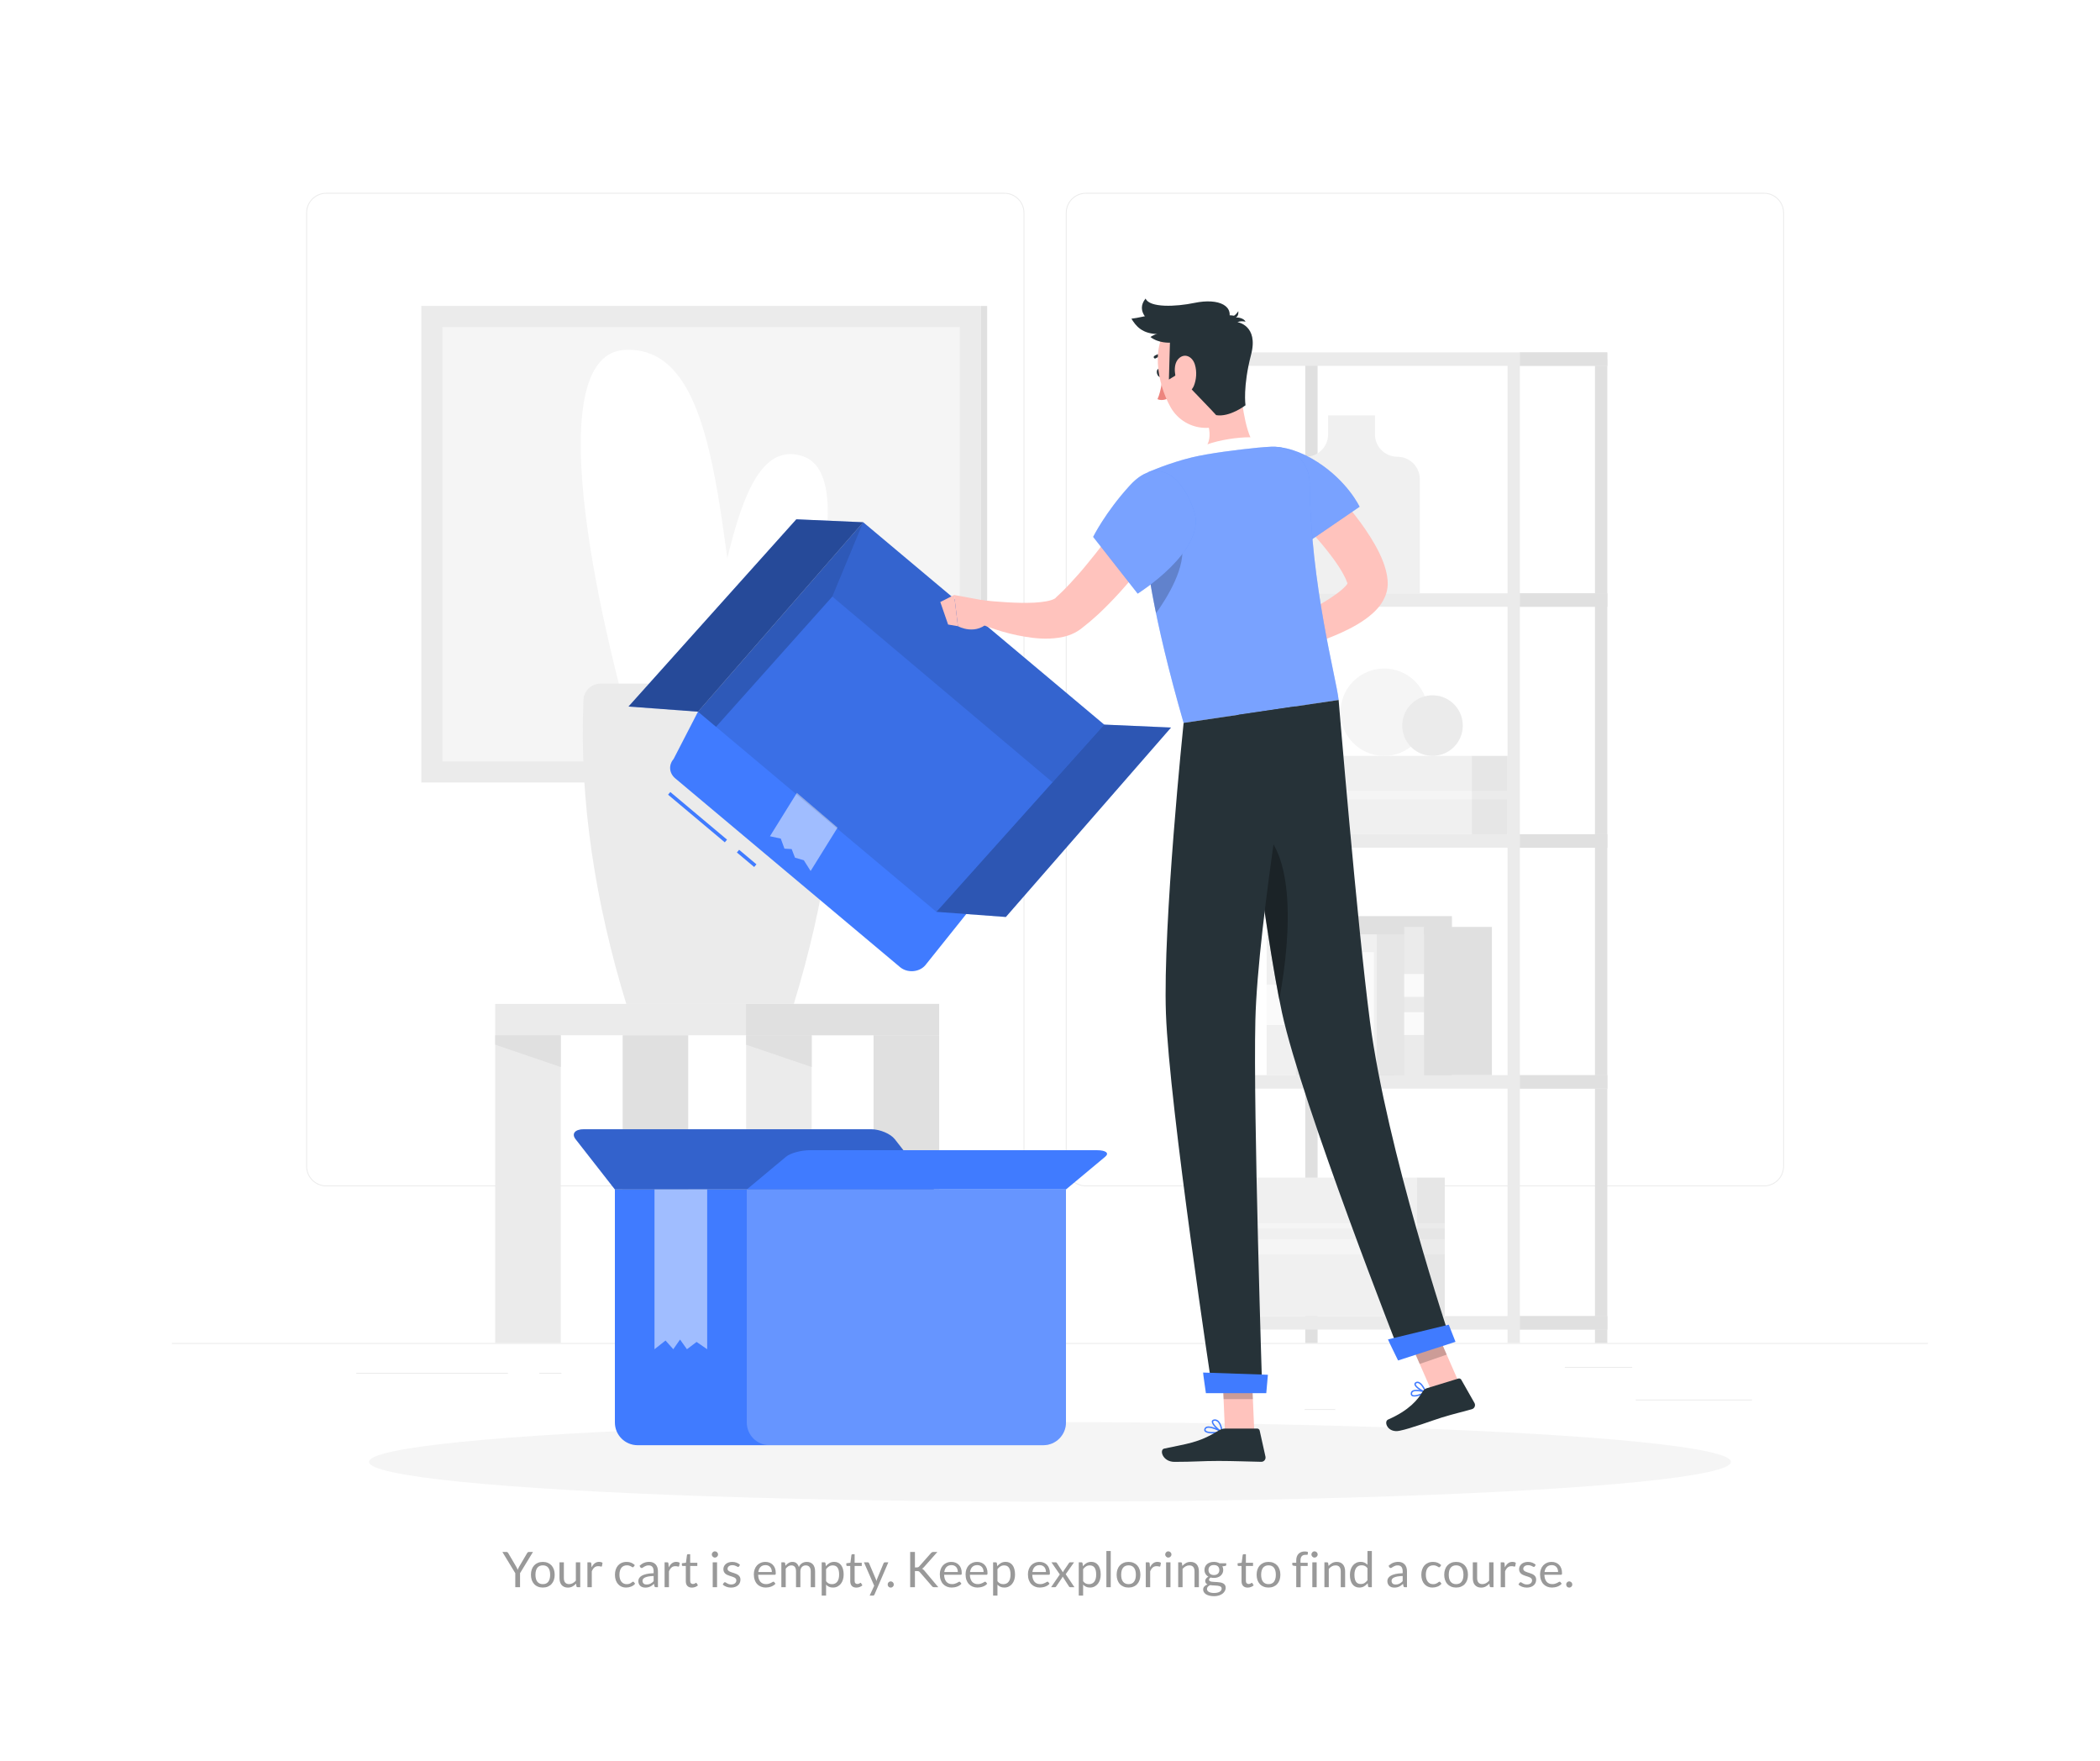 <svg xmlns="http://www.w3.org/2000/svg" xmlns:xlink="http://www.w3.org/1999/xlink" version="1.1" width="940" height="788" viewBox="0 0 940 788" xml:space="preserve">
<desc>Created with Fabric.js 3.5.0</desc>
<defs>
</defs>
<rect x="0" y="0" width="100%" height="100%" fill="#ffffff"/>
<g transform="matrix(1.572 0 0 1.572 469.99 392.9)" id="758379">
<g style="" vector-effect="non-scaling-stroke">
		<g transform="matrix(1 0 0 1 0 132.523)" id="Background_Complete">
<rect style="stroke: none; stroke-width: 1; stroke-dasharray: none; stroke-linecap: butt; stroke-dashoffset: 0; stroke-linejoin: miter; stroke-miterlimit: 4; is-custom-font: none; font-file-url: none; fill: rgb(235,235,235); fill-rule: nonzero; opacity: 1;" x="-250" y="-0.125" rx="0" ry="0" width="500" height="0.25"/>
</g>
		<g transform="matrix(1 0 0 1 183.34 148.619)" id="Background_Complete">
<rect style="stroke: none; stroke-width: 1; stroke-dasharray: none; stroke-linecap: butt; stroke-dashoffset: 0; stroke-linejoin: miter; stroke-miterlimit: 4; is-custom-font: none; font-file-url: none; fill: rgb(235,235,235); fill-rule: nonzero; opacity: 1;" x="-16.561" y="-0.125" rx="0" ry="0" width="33.122" height="0.25"/>
</g>
		<g transform="matrix(1 0 0 1 76.874 151.333)" id="Background_Complete">
<rect style="stroke: none; stroke-width: 1; stroke-dasharray: none; stroke-linecap: butt; stroke-dashoffset: 0; stroke-linejoin: miter; stroke-miterlimit: 4; is-custom-font: none; font-file-url: none; fill: rgb(235,235,235); fill-rule: nonzero; opacity: 1;" x="-4.346" y="-0.125" rx="0" ry="0" width="8.693" height="0.25"/>
</g>
		<g transform="matrix(1 0 0 1 156.182 139.333)" id="Background_Complete">
<rect style="stroke: none; stroke-width: 1; stroke-dasharray: none; stroke-linecap: butt; stroke-dashoffset: 0; stroke-linejoin: miter; stroke-miterlimit: 4; is-custom-font: none; font-file-url: none; fill: rgb(235,235,235); fill-rule: nonzero; opacity: 1;" x="-9.596" y="-0.125" rx="0" ry="0" width="19.192" height="0.25"/>
</g>
		<g transform="matrix(1 0 0 1 -175.945 141.013)" id="Background_Complete">
<rect style="stroke: none; stroke-width: 1; stroke-dasharray: none; stroke-linecap: butt; stroke-dashoffset: 0; stroke-linejoin: miter; stroke-miterlimit: 4; is-custom-font: none; font-file-url: none; fill: rgb(235,235,235); fill-rule: nonzero; opacity: 1;" x="-21.596" y="-0.125" rx="0" ry="0" width="43.193" height="0.25"/>
</g>
		<g transform="matrix(1 0 0 1 -142.278 141.013)" id="Background_Complete">
<rect style="stroke: none; stroke-width: 1; stroke-dasharray: none; stroke-linecap: butt; stroke-dashoffset: 0; stroke-linejoin: miter; stroke-miterlimit: 4; is-custom-font: none; font-file-url: none; fill: rgb(235,235,235); fill-rule: nonzero; opacity: 1;" x="-3.167" y="-0.125" rx="0" ry="0" width="6.333" height="0.25"/>
</g>
		<g transform="matrix(1 0 0 1 -71.691 145.236)" id="Background_Complete">
<rect style="stroke: none; stroke-width: 1; stroke-dasharray: none; stroke-linecap: butt; stroke-dashoffset: 0; stroke-linejoin: miter; stroke-miterlimit: 4; is-custom-font: none; font-file-url: none; fill: rgb(235,235,235); fill-rule: nonzero; opacity: 1;" x="-46.838" y="-0.125" rx="0" ry="0" width="93.676" height="0.25"/>
</g>
		<g transform="matrix(1 0 0 1 -109.536 -53.624)" id="Background_Complete">
<path style="stroke: none; stroke-width: 1; stroke-dasharray: none; stroke-linecap: butt; stroke-dashoffset: 0; stroke-linejoin: miter; stroke-miterlimit: 4; is-custom-font: none; font-file-url: none; fill: rgb(235,235,235); fill-rule: nonzero; opacity: 1;" transform=" translate(-140.464, -196.376)" d="M 237.014 337.8 H 43.915 c -3.147 0 -5.708 -2.561 -5.708 -5.708 V 60.66 c 0 -3.147 2.561 -5.708 5.708 -5.708 h 193.099 c 3.146 0 5.707 2.561 5.707 5.708 v 271.432 C 242.721 335.239 240.16 337.8 237.014 337.8 z M 43.915 55.203 c -3.01 0 -5.458 2.448 -5.458 5.458 v 271.432 c 0 3.01 2.448 5.458 5.458 5.458 h 193.099 c 3.009 0 5.457 -2.448 5.457 -5.458 V 60.66 c 0 -3.009 -2.448 -5.458 -5.457 -5.458 H 43.915 z" stroke-linecap="round"/>
</g>
		<g transform="matrix(1 0 0 1 106.761 -53.624)" id="Background_Complete">
<path style="stroke: none; stroke-width: 1; stroke-dasharray: none; stroke-linecap: butt; stroke-dashoffset: 0; stroke-linejoin: miter; stroke-miterlimit: 4; is-custom-font: none; font-file-url: none; fill: rgb(235,235,235); fill-rule: nonzero; opacity: 1;" transform=" translate(-356.762, -196.376)" d="M 453.31 337.8 H 260.212 c -3.147 0 -5.707 -2.561 -5.707 -5.708 V 60.66 c 0 -3.147 2.561 -5.708 5.707 -5.708 H 453.31 c 3.148 0 5.708 2.561 5.708 5.708 v 271.432 C 459.019 335.239 456.458 337.8 453.31 337.8 z M 260.212 55.203 c -3.009 0 -5.457 2.448 -5.457 5.458 v 271.432 c 0 3.01 2.448 5.458 5.457 5.458 H 453.31 c 3.01 0 5.458 -2.448 5.458 -5.458 V 60.66 c 0 -3.009 -2.448 -5.458 -5.458 -5.458 H 260.212 z" stroke-linecap="round"/>
</g>
		<g transform="matrix(1 0 0 1 -94.763 40.328)" id="Background_Complete">
<rect style="stroke: none; stroke-width: 1; stroke-dasharray: none; stroke-linecap: butt; stroke-dashoffset: 0; stroke-linejoin: miter; stroke-miterlimit: 4; is-custom-font: none; font-file-url: none; fill: rgb(235,235,235); fill-rule: nonzero; opacity: 1;" x="-63.209" y="-4.462" rx="0" ry="0" width="126.417" height="8.923"/>
</g>
		<g transform="matrix(1 0 0 1 -59.039 40.328)" id="Background_Complete">
<rect style="stroke: none; stroke-width: 1; stroke-dasharray: none; stroke-linecap: butt; stroke-dashoffset: 0; stroke-linejoin: miter; stroke-miterlimit: 4; is-custom-font: none; font-file-url: none; fill: rgb(224,224,224); fill-rule: nonzero; opacity: 1;" x="-27.485" y="-4.462" rx="0" ry="0" width="54.969" height="8.923"/>
</g>
		<g transform="matrix(1 0 0 1 -148.632 88.595)" id="Background_Complete">
<rect style="stroke: none; stroke-width: 1; stroke-dasharray: none; stroke-linecap: butt; stroke-dashoffset: 0; stroke-linejoin: miter; stroke-miterlimit: 4; is-custom-font: none; font-file-url: none; fill: rgb(235,235,235); fill-rule: nonzero; opacity: 1;" x="-9.338" y="-43.804" rx="0" ry="0" width="18.677" height="87.608"/>
</g>
		<g transform="matrix(1 0 0 1 -148.632 49.312)" id="Background_Complete">
<polygon style="stroke: none; stroke-width: 1; stroke-dasharray: none; stroke-linecap: butt; stroke-dashoffset: 0; stroke-linejoin: miter; stroke-miterlimit: 4; is-custom-font: none; font-file-url: none; fill: rgb(224,224,224); fill-rule: nonzero; opacity: 1;" points="9.338,4.521 -9.338,-1.84 -9.338,-4.521 9.338,-4.521 "/>
</g>
		<g transform="matrix(1 0 0 1 -40.893 88.595)" id="Background_Complete">
<rect style="stroke: none; stroke-width: 1; stroke-dasharray: none; stroke-linecap: butt; stroke-dashoffset: 0; stroke-linejoin: miter; stroke-miterlimit: 4; is-custom-font: none; font-file-url: none; fill: rgb(224,224,224); fill-rule: nonzero; opacity: 1;" x="-9.339" y="-43.804" rx="0" ry="0" width="18.678" height="87.608"/>
</g>
		<g transform="matrix(1 0 0 1 -77.185 88.595)" id="Background_Complete">
<rect style="stroke: none; stroke-width: 1; stroke-dasharray: none; stroke-linecap: butt; stroke-dashoffset: 0; stroke-linejoin: miter; stroke-miterlimit: 4; is-custom-font: none; font-file-url: none; fill: rgb(235,235,235); fill-rule: nonzero; opacity: 1;" x="-9.339" y="-43.804" rx="0" ry="0" width="18.678" height="87.608"/>
</g>
		<g transform="matrix(1 0 0 1 -77.185 49.312)" id="Background_Complete">
<polygon style="stroke: none; stroke-width: 1; stroke-dasharray: none; stroke-linecap: butt; stroke-dashoffset: 0; stroke-linejoin: miter; stroke-miterlimit: 4; is-custom-font: none; font-file-url: none; fill: rgb(224,224,224); fill-rule: nonzero; opacity: 1;" points="9.339,4.521 -9.339,-1.84 -9.339,-4.521 9.339,-4.521 "/>
</g>
		<g transform="matrix(1 0 0 1 -112.341 88.595)" id="Background_Complete">
<rect style="stroke: none; stroke-width: 1; stroke-dasharray: none; stroke-linecap: butt; stroke-dashoffset: 0; stroke-linejoin: miter; stroke-miterlimit: 4; is-custom-font: none; font-file-url: none; fill: rgb(224,224,224); fill-rule: nonzero; opacity: 1;" x="-9.338" y="-43.804" rx="0" ry="0" width="18.677" height="87.608"/>
</g>
		<g transform="matrix(1 0 0 1 -99.334 -95.001)" id="Background_Complete">
<rect style="stroke: none; stroke-width: 1; stroke-dasharray: none; stroke-linecap: butt; stroke-dashoffset: 0; stroke-linejoin: miter; stroke-miterlimit: 4; is-custom-font: none; font-file-url: none; fill: rgb(235,235,235); fill-rule: nonzero; opacity: 1;" x="-79.666" y="-67.834" rx="0" ry="0" width="159.333" height="135.667"/>
</g>
		<g transform="matrix(-1 0 0 -1 -18.778 -95)" id="Background_Complete">
<rect style="stroke: none; stroke-width: 1; stroke-dasharray: none; stroke-linecap: butt; stroke-dashoffset: 0; stroke-linejoin: miter; stroke-miterlimit: 4; is-custom-font: none; font-file-url: none; fill: rgb(224,224,224); fill-rule: nonzero; opacity: 1;" x="-0.889" y="-67.834" rx="0" ry="0" width="1.778" height="135.667"/>
</g>
		<g transform="matrix(0 1 -1 0 -99.333 -95)" id="Background_Complete">
<rect style="stroke: none; stroke-width: 1; stroke-dasharray: none; stroke-linecap: butt; stroke-dashoffset: 0; stroke-linejoin: miter; stroke-miterlimit: 4; is-custom-font: none; font-file-url: none; fill: rgb(245,245,245); fill-rule: nonzero; opacity: 1;" x="-61.834" y="-73.666" rx="0" ry="0" width="123.667" height="147.333"/>
</g>
		<g transform="matrix(1 0 0 1 -82.188 -84.607)" id="Background_Complete">
<path style="stroke: none; stroke-width: 1; stroke-dasharray: none; stroke-linecap: butt; stroke-dashoffset: 0; stroke-linejoin: miter; stroke-miterlimit: 4; is-custom-font: none; font-file-url: none; fill: rgb(255,255,255); fill-rule: nonzero; opacity: 1;" transform=" translate(-167.812, -165.393)" d="M 148.888 198.056 c 8.975 -30.027 11.5 -74.248 30.646 -68.144 c 19.145 6.104 -5.935 71.532 -5.935 71.532 L 148.888 198.056 z" stroke-linecap="round"/>
</g>
		<g transform="matrix(1 0 0 1 -109.629 -99.453)" id="Background_Complete">
<path style="stroke: none; stroke-width: 1; stroke-dasharray: none; stroke-linecap: butt; stroke-dashoffset: 0; stroke-linejoin: miter; stroke-miterlimit: 4; is-custom-font: none; font-file-url: none; fill: rgb(255,255,255); fill-rule: nonzero; opacity: 1;" transform=" translate(-140.371, -150.547)" d="M 164.352 199.554 c -9.161 -43.481 -6.852 -101.205 -35.313 -99.881 c -28.461 1.324 0 101.771 0 101.771 L 164.352 199.554 z" stroke-linecap="round"/>
</g>
		<g transform="matrix(1 0 0 1 -96.795 -9.729)" id="Background_Complete">
<path style="stroke: none; stroke-width: 1; stroke-dasharray: none; stroke-linecap: butt; stroke-dashoffset: 0; stroke-linejoin: miter; stroke-miterlimit: 4; is-custom-font: none; font-file-url: none; fill: rgb(235,235,235); fill-rule: nonzero; opacity: 1;" transform=" translate(-153.205, -240.27)" d="M 184.455 194.674 h -62.301 c -2.77 0 -4.873 2.033 -4.986 4.604 c -1.267 28.699 3.434 57.952 12.183 86.589 h 47.709 c 8.749 -28.637 13.45 -57.89 12.182 -86.589 C 189.128 196.707 187.029 194.674 184.455 194.674 z" stroke-linecap="round"/>
</g>
		<g transform="matrix(1 0 0 1 74.445 -7.652)" id="Background_Complete">
<rect style="stroke: none; stroke-width: 1; stroke-dasharray: none; stroke-linecap: butt; stroke-dashoffset: 0; stroke-linejoin: miter; stroke-miterlimit: 4; is-custom-font: none; font-file-url: none; fill: rgb(224,224,224); fill-rule: nonzero; opacity: 1;" x="-1.755" y="-140.05" rx="0" ry="0" width="3.51" height="280.101"/>
</g>
		<g transform="matrix(1 0 0 1 156.937 -7.652)" id="Background_Complete">
<rect style="stroke: none; stroke-width: 1; stroke-dasharray: none; stroke-linecap: butt; stroke-dashoffset: 0; stroke-linejoin: miter; stroke-miterlimit: 4; is-custom-font: none; font-file-url: none; fill: rgb(224,224,224); fill-rule: nonzero; opacity: 1;" x="-1.755" y="-140.05" rx="0" ry="0" width="3.51" height="280.101"/>
</g>
		<g transform="matrix(1 0 0 1 49.554 -7.652)" id="Background_Complete">
<rect style="stroke: none; stroke-width: 1; stroke-dasharray: none; stroke-linecap: butt; stroke-dashoffset: 0; stroke-linejoin: miter; stroke-miterlimit: 4; is-custom-font: none; font-file-url: none; fill: rgb(235,235,235); fill-rule: nonzero; opacity: 1;" x="-1.755" y="-140.05" rx="0" ry="0" width="3.51" height="280.101"/>
</g>
		<g transform="matrix(1 0 0 1 132.046 -7.652)" id="Background_Complete">
<rect style="stroke: none; stroke-width: 1; stroke-dasharray: none; stroke-linecap: butt; stroke-dashoffset: 0; stroke-linejoin: miter; stroke-miterlimit: 4; is-custom-font: none; font-file-url: none; fill: rgb(235,235,235); fill-rule: nonzero; opacity: 1;" x="-1.755" y="-140.05" rx="0" ry="0" width="3.51" height="280.101"/>
</g>
		<g transform="matrix(1 0 0 1 103.246 -147.702)" id="Background_Complete">
<rect style="stroke: none; stroke-width: 1; stroke-dasharray: none; stroke-linecap: butt; stroke-dashoffset: 0; stroke-linejoin: miter; stroke-miterlimit: 4; is-custom-font: none; font-file-url: none; fill: rgb(235,235,235); fill-rule: nonzero; opacity: 1;" x="-55.447" y="-1.915" rx="0" ry="0" width="110.894" height="3.829"/>
</g>
		<g transform="matrix(1 0 0 1 103.246 -79.112)" id="Background_Complete">
<rect style="stroke: none; stroke-width: 1; stroke-dasharray: none; stroke-linecap: butt; stroke-dashoffset: 0; stroke-linejoin: miter; stroke-miterlimit: 4; is-custom-font: none; font-file-url: none; fill: rgb(235,235,235); fill-rule: nonzero; opacity: 1;" x="-55.447" y="-1.915" rx="0" ry="0" width="110.894" height="3.829"/>
</g>
		<g transform="matrix(1 0 0 1 103.246 -10.523)" id="Background_Complete">
<rect style="stroke: none; stroke-width: 1; stroke-dasharray: none; stroke-linecap: butt; stroke-dashoffset: 0; stroke-linejoin: miter; stroke-miterlimit: 4; is-custom-font: none; font-file-url: none; fill: rgb(235,235,235); fill-rule: nonzero; opacity: 1;" x="-55.447" y="-1.915" rx="0" ry="0" width="110.894" height="3.829"/>
</g>
		<g transform="matrix(1 0 0 1 103.246 58.066)" id="Background_Complete">
<rect style="stroke: none; stroke-width: 1; stroke-dasharray: none; stroke-linecap: butt; stroke-dashoffset: 0; stroke-linejoin: miter; stroke-miterlimit: 4; is-custom-font: none; font-file-url: none; fill: rgb(235,235,235); fill-rule: nonzero; opacity: 1;" x="-55.447" y="-1.915" rx="0" ry="0" width="110.894" height="3.829"/>
</g>
		<g transform="matrix(1 0 0 1 103.246 126.656)" id="Background_Complete">
<rect style="stroke: none; stroke-width: 1; stroke-dasharray: none; stroke-linecap: butt; stroke-dashoffset: 0; stroke-linejoin: miter; stroke-miterlimit: 4; is-custom-font: none; font-file-url: none; fill: rgb(235,235,235); fill-rule: nonzero; opacity: 1;" x="-55.447" y="-1.915" rx="0" ry="0" width="110.894" height="3.829"/>
</g>
		<g transform="matrix(1 0 0 1 146.246 -147.703)" id="Background_Complete">
<rect style="stroke: none; stroke-width: 1; stroke-dasharray: none; stroke-linecap: butt; stroke-dashoffset: 0; stroke-linejoin: miter; stroke-miterlimit: 4; is-custom-font: none; font-file-url: none; fill: rgb(224,224,224); fill-rule: nonzero; opacity: 1;" x="-12.445" y="-1.915" rx="0" ry="0" width="24.891" height="3.829"/>
</g>
		<g transform="matrix(1 0 0 1 146.246 -79.114)" id="Background_Complete">
<rect style="stroke: none; stroke-width: 1; stroke-dasharray: none; stroke-linecap: butt; stroke-dashoffset: 0; stroke-linejoin: miter; stroke-miterlimit: 4; is-custom-font: none; font-file-url: none; fill: rgb(224,224,224); fill-rule: nonzero; opacity: 1;" x="-12.445" y="-1.915" rx="0" ry="0" width="24.891" height="3.829"/>
</g>
		<g transform="matrix(1 0 0 1 146.246 -10.524)" id="Background_Complete">
<rect style="stroke: none; stroke-width: 1; stroke-dasharray: none; stroke-linecap: butt; stroke-dashoffset: 0; stroke-linejoin: miter; stroke-miterlimit: 4; is-custom-font: none; font-file-url: none; fill: rgb(224,224,224); fill-rule: nonzero; opacity: 1;" x="-12.445" y="-1.915" rx="0" ry="0" width="24.891" height="3.829"/>
</g>
		<g transform="matrix(1 0 0 1 146.246 58.066)" id="Background_Complete">
<rect style="stroke: none; stroke-width: 1; stroke-dasharray: none; stroke-linecap: butt; stroke-dashoffset: 0; stroke-linejoin: miter; stroke-miterlimit: 4; is-custom-font: none; font-file-url: none; fill: rgb(224,224,224); fill-rule: nonzero; opacity: 1;" x="-12.445" y="-1.915" rx="0" ry="0" width="24.891" height="3.829"/>
</g>
		<g transform="matrix(1 0 0 1 146.246 126.656)" id="Background_Complete">
<rect style="stroke: none; stroke-width: 1; stroke-dasharray: none; stroke-linecap: butt; stroke-dashoffset: 0; stroke-linejoin: miter; stroke-miterlimit: 4; is-custom-font: none; font-file-url: none; fill: rgb(224,224,224); fill-rule: nonzero; opacity: 1;" x="-12.445" y="-1.915" rx="0" ry="0" width="24.891" height="3.829"/>
</g>
		<g transform="matrix(1 0 0 1 85.868 -106.357)" id="Background_Complete">
<path style="stroke: none; stroke-width: 1; stroke-dasharray: none; stroke-linecap: butt; stroke-dashoffset: 0; stroke-linejoin: miter; stroke-miterlimit: 4; is-custom-font: none; font-file-url: none; fill: rgb(240,240,240); fill-rule: nonzero; opacity: 1;" transform=" translate(-335.868, -143.643)" d="M 342.535 123.712 v -5.398 h -13.334 v 5.398 c 0 3.526 -2.859 6.385 -6.385 6.385 l 0 0 c -3.527 0 -6.385 2.859 -6.385 6.385 v 32.49 h 38.875 v -32.49 c 0 -3.527 -2.859 -6.385 -6.385 -6.385 h 0 C 345.393 130.097 342.535 127.238 342.535 123.712 z" stroke-linecap="round"/>
</g>
		<g transform="matrix(1 0 0 1 90.912 -23.591)" id="Background_Complete">
<rect style="stroke: none; stroke-width: 1; stroke-dasharray: none; stroke-linecap: butt; stroke-dashoffset: 0; stroke-linejoin: miter; stroke-miterlimit: 4; is-custom-font: none; font-file-url: none; fill: rgb(240,240,240); fill-rule: nonzero; opacity: 1;" x="-29.209" y="-11.153" rx="0" ry="0" width="58.419" height="22.307"/>
</g>
		<g transform="matrix(-1 0 0 -1 125.206 -23.592)" id="Background_Complete">
<rect style="stroke: none; stroke-width: 1; stroke-dasharray: none; stroke-linecap: butt; stroke-dashoffset: 0; stroke-linejoin: miter; stroke-miterlimit: 4; is-custom-font: none; font-file-url: none; fill: rgb(230,230,230); fill-rule: nonzero; opacity: 1;" x="-5.085" y="-11.153" rx="0" ry="0" width="10.17" height="22.307"/>
</g>
		<g transform="matrix(-1 0 0 -1 125.206 -23.592)" id="Background_Complete">
<rect style="stroke: none; stroke-width: 1; stroke-dasharray: none; stroke-linecap: butt; stroke-dashoffset: 0; stroke-linejoin: miter; stroke-miterlimit: 4; is-custom-font: none; font-file-url: none; fill: rgb(235,235,235); fill-rule: nonzero; opacity: 1;" x="-5.085" y="-1.229" rx="0" ry="0" width="10.17" height="2.458"/>
</g>
		<g transform="matrix(1 0 0 1 90.912 -23.591)" id="Background_Complete">
<rect style="stroke: none; stroke-width: 1; stroke-dasharray: none; stroke-linecap: butt; stroke-dashoffset: 0; stroke-linejoin: miter; stroke-miterlimit: 4; is-custom-font: none; font-file-url: none; fill: rgb(245,245,245); fill-rule: nonzero; opacity: 1;" x="-29.209" y="-1.229" rx="0" ry="0" width="58.419" height="2.458"/>
</g>
		<g transform="matrix(1 0 0 1 81.651 105.022)" id="Background_Complete">
<rect style="stroke: none; stroke-width: 1; stroke-dasharray: none; stroke-linecap: butt; stroke-dashoffset: 0; stroke-linejoin: miter; stroke-miterlimit: 4; is-custom-font: none; font-file-url: none; fill: rgb(240,240,240); fill-rule: nonzero; opacity: 1;" x="-22.816" y="-19.72" rx="0" ry="0" width="45.632" height="39.439"/>
</g>
		<g transform="matrix(-1 0 0 -1 108.439 105.023)" id="Background_Complete">
<rect style="stroke: none; stroke-width: 1; stroke-dasharray: none; stroke-linecap: butt; stroke-dashoffset: 0; stroke-linejoin: miter; stroke-miterlimit: 4; is-custom-font: none; font-file-url: none; fill: rgb(230,230,230); fill-rule: nonzero; opacity: 1;" x="-3.972" y="-19.72" rx="0" ry="0" width="7.944" height="39.439"/>
</g>
		<g transform="matrix(-1 0 0 -1 108.439 105.022)" id="Background_Complete">
<rect style="stroke: none; stroke-width: 1; stroke-dasharray: none; stroke-linecap: butt; stroke-dashoffset: 0; stroke-linejoin: miter; stroke-miterlimit: 4; is-custom-font: none; font-file-url: none; fill: rgb(235,235,235); fill-rule: nonzero; opacity: 1;" x="-3.972" y="-2.172" rx="0" ry="0" width="7.944" height="4.345"/>
</g>
		<g transform="matrix(1 0 0 1 81.651 105.022)" id="Background_Complete">
<rect style="stroke: none; stroke-width: 1; stroke-dasharray: none; stroke-linecap: butt; stroke-dashoffset: 0; stroke-linejoin: miter; stroke-miterlimit: 4; is-custom-font: none; font-file-url: none; fill: rgb(245,245,245); fill-rule: nonzero; opacity: 1;" x="-22.816" y="-2.172" rx="0" ry="0" width="45.632" height="4.345"/>
</g>
		<g transform="matrix(-1 0 0 -1 108.439 99.026)" id="Background_Complete">
<rect style="stroke: none; stroke-width: 1; stroke-dasharray: none; stroke-linecap: butt; stroke-dashoffset: 0; stroke-linejoin: miter; stroke-miterlimit: 4; is-custom-font: none; font-file-url: none; fill: rgb(235,235,235); fill-rule: nonzero; opacity: 1;" x="-3.972" y="-0.776" rx="0" ry="0" width="7.944" height="1.552"/>
</g>
		<g transform="matrix(1 0 0 1 81.651 99.025)" id="Background_Complete">
<rect style="stroke: none; stroke-width: 1; stroke-dasharray: none; stroke-linecap: butt; stroke-dashoffset: 0; stroke-linejoin: miter; stroke-miterlimit: 4; is-custom-font: none; font-file-url: none; fill: rgb(245,245,245); fill-rule: nonzero; opacity: 1;" x="-22.816" y="-0.776" rx="0" ry="0" width="45.632" height="1.552"/>
</g>
		<g transform="matrix(1 0 0 1 65.835 36.103)" id="Background_Complete">
<rect style="stroke: none; stroke-width: 1; stroke-dasharray: none; stroke-linecap: butt; stroke-dashoffset: 0; stroke-linejoin: miter; stroke-miterlimit: 4; is-custom-font: none; font-file-url: none; fill: rgb(240,240,240); fill-rule: nonzero; opacity: 1;" x="-4.132" y="-20.049" rx="0" ry="0" width="8.264" height="40.098"/>
</g>
		<g transform="matrix(1 0 0 1 65.835 36.102)" id="Background_Complete">
<rect style="stroke: none; stroke-width: 1; stroke-dasharray: none; stroke-linecap: butt; stroke-dashoffset: 0; stroke-linejoin: miter; stroke-miterlimit: 4; is-custom-font: none; font-file-url: none; fill: rgb(250,250,250); fill-rule: nonzero; opacity: 1;" x="-4.132" y="-5.761" rx="0" ry="0" width="8.264" height="11.523"/>
</g>
		<g transform="matrix(-1 0 0 -1 84.017 36.102)" id="Background_Complete">
<rect style="stroke: none; stroke-width: 1; stroke-dasharray: none; stroke-linecap: butt; stroke-dashoffset: 0; stroke-linejoin: miter; stroke-miterlimit: 4; is-custom-font: none; font-file-url: none; fill: rgb(230,230,230); fill-rule: nonzero; opacity: 1;" x="-14.05" y="-20.049" rx="0" ry="0" width="28.099" height="40.098"/>
</g>
		<g transform="matrix(1 0 0 1 78.058 33.51)" id="Background_Complete">
<rect style="stroke: none; stroke-width: 1; stroke-dasharray: none; stroke-linecap: butt; stroke-dashoffset: 0; stroke-linejoin: miter; stroke-miterlimit: 4; is-custom-font: none; font-file-url: none; fill: rgb(235,235,235); fill-rule: nonzero; opacity: 1;" x="-4.667" y="-22.642" rx="0" ry="0" width="9.333" height="45.283"/>
</g>
		<g transform="matrix(1 0 0 1 78.058 28.747)" id="Background_Complete">
<rect style="stroke: none; stroke-width: 1; stroke-dasharray: none; stroke-linecap: butt; stroke-dashoffset: 0; stroke-linejoin: miter; stroke-miterlimit: 4; is-custom-font: none; font-file-url: none; fill: rgb(250,250,250); fill-rule: nonzero; opacity: 1;" x="-4.667" y="-3.486" rx="0" ry="0" width="9.333" height="6.972"/>
</g>
		<g transform="matrix(1 0 0 1 78.058 40.389)" id="Background_Complete">
<rect style="stroke: none; stroke-width: 1; stroke-dasharray: none; stroke-linecap: butt; stroke-dashoffset: 0; stroke-linejoin: miter; stroke-miterlimit: 4; is-custom-font: none; font-file-url: none; fill: rgb(250,250,250); fill-rule: nonzero; opacity: 1;" x="-4.667" y="-3.486" rx="0" ry="0" width="9.333" height="6.972"/>
</g>
		<g transform="matrix(-1 0 0 -1 98.591 33.51)" id="Background_Complete">
<rect style="stroke: none; stroke-width: 1; stroke-dasharray: none; stroke-linecap: butt; stroke-dashoffset: 0; stroke-linejoin: miter; stroke-miterlimit: 4; is-custom-font: none; font-file-url: none; fill: rgb(224,224,224); fill-rule: nonzero; opacity: 1;" x="-15.867" y="-22.642" rx="0" ry="0" width="31.733" height="45.283"/>
</g>
		<g transform="matrix(1 0 0 1 90.593 36.103)" id="Background_Complete">
<rect style="stroke: none; stroke-width: 1; stroke-dasharray: none; stroke-linecap: butt; stroke-dashoffset: 0; stroke-linejoin: miter; stroke-miterlimit: 4; is-custom-font: none; font-file-url: none; fill: rgb(240,240,240); fill-rule: nonzero; opacity: 1;" x="-2.513" y="-20.049" rx="0" ry="0" width="5.026" height="40.098"/>
</g>
		<g transform="matrix(1 0 0 1 90.593 36.103)" id="Background_Complete">
<rect style="stroke: none; stroke-width: 1; stroke-dasharray: none; stroke-linecap: butt; stroke-dashoffset: 0; stroke-linejoin: miter; stroke-miterlimit: 4; is-custom-font: none; font-file-url: none; fill: rgb(250,250,250); fill-rule: nonzero; opacity: 1;" x="-1.649" y="-14.969" rx="0" ry="0" width="3.298" height="29.938"/>
</g>
		<g transform="matrix(-1 0 0 -1 101.649 36.102)" id="Background_Complete">
<rect style="stroke: none; stroke-width: 1; stroke-dasharray: none; stroke-linecap: butt; stroke-dashoffset: 0; stroke-linejoin: miter; stroke-miterlimit: 4; is-custom-font: none; font-file-url: none; fill: rgb(230,230,230); fill-rule: nonzero; opacity: 1;" x="-8.543" y="-20.049" rx="0" ry="0" width="17.087" height="40.098"/>
</g>
		<g transform="matrix(1 0 0 1 103.701 35.044)" id="Background_Complete">
<rect style="stroke: none; stroke-width: 1; stroke-dasharray: none; stroke-linecap: butt; stroke-dashoffset: 0; stroke-linejoin: miter; stroke-miterlimit: 4; is-custom-font: none; font-file-url: none; fill: rgb(235,235,235); fill-rule: nonzero; opacity: 1;" x="-2.838" y="-21.107" rx="0" ry="0" width="5.676" height="42.214"/>
</g>
		<g transform="matrix(1 0 0 1 103.701 30.605)" id="Background_Complete">
<rect style="stroke: none; stroke-width: 1; stroke-dasharray: none; stroke-linecap: butt; stroke-dashoffset: 0; stroke-linejoin: miter; stroke-miterlimit: 4; is-custom-font: none; font-file-url: none; fill: rgb(250,250,250); fill-rule: nonzero; opacity: 1;" x="-2.838" y="-3.25" rx="0" ry="0" width="5.676" height="6.5"/>
</g>
		<g transform="matrix(1 0 0 1 103.701 41.457)" id="Background_Complete">
<rect style="stroke: none; stroke-width: 1; stroke-dasharray: none; stroke-linecap: butt; stroke-dashoffset: 0; stroke-linejoin: miter; stroke-miterlimit: 4; is-custom-font: none; font-file-url: none; fill: rgb(250,250,250); fill-rule: nonzero; opacity: 1;" x="-2.838" y="-3.25" rx="0" ry="0" width="5.676" height="6.5"/>
</g>
		<g transform="matrix(-1 0 0 -1 116.188 35.045)" id="Background_Complete">
<rect style="stroke: none; stroke-width: 1; stroke-dasharray: none; stroke-linecap: butt; stroke-dashoffset: 0; stroke-linejoin: miter; stroke-miterlimit: 4; is-custom-font: none; font-file-url: none; fill: rgb(224,224,224); fill-rule: nonzero; opacity: 1;" x="-9.649" y="-21.107" rx="0" ry="0" width="19.297" height="42.214"/>
</g>
		<g transform="matrix(0.707 -0.707 0.707 0.707 95.156 -47.179)" id="Background_Complete">
<ellipse style="stroke: none; stroke-width: 1; stroke-dasharray: none; stroke-linecap: butt; stroke-dashoffset: 0; stroke-linejoin: miter; stroke-miterlimit: 4; is-custom-font: none; font-file-url: none; fill: rgb(245,245,245); fill-rule: nonzero; opacity: 1;" cx="0" cy="0" rx="12.435" ry="12.435"/>
</g>
		<g transform="matrix(0.987 -0.16 0.16 0.987 108.927 -43.372)" id="Background_Complete">
<ellipse style="stroke: none; stroke-width: 1; stroke-dasharray: none; stroke-linecap: butt; stroke-dashoffset: 0; stroke-linejoin: miter; stroke-miterlimit: 4; is-custom-font: none; font-file-url: none; fill: rgb(235,235,235); fill-rule: nonzero; opacity: 1;" cx="0" cy="0" rx="8.623" ry="8.623"/>
</g>
		<g transform="matrix(1 0 0 1 -27.879 3.304)" id="Background_Simple">
<path style="stroke: none; stroke-width: 1; stroke-dasharray: none; stroke-linecap: butt; stroke-dashoffset: 0; stroke-linejoin: miter; stroke-miterlimit: 4; is-custom-font: none; font-file-url: none; fill: rgb(64,123,255); fill-rule: nonzero; opacity: 1; visibility: hidden;" transform=" translate(-222.121, -253.304)" d="M 219.124 183.697 c 1.736 -0.372 3.463 -0.758 5.18 -1.154 c 42.218 -9.735 90.499 -15.369 127.108 1.784 c 35.891 16.816 31.482 52.444 10.493 85.161 c -35.933 56.009 -172.032 109.144 -208.729 52.207 c -11.863 -18.406 8.589 -50.802 -6.128 -72.498 c -16.755 -24.7 -94.319 -9.081 -78.821 -63.649 c 8.593 -30.257 30.629 -28.48 54.314 -18.66 c 13.592 5.635 26.572 12.644 40.625 17.407 C 180.236 190.078 200.155 187.758 219.124 183.697 z" stroke-linecap="round"/>
</g>
		<g transform="matrix(1 0 0 1 -27.879 3.304)" id="Background_Simple">
<path style="stroke: none; stroke-width: 1; stroke-dasharray: none; stroke-linecap: butt; stroke-dashoffset: 0; stroke-linejoin: miter; stroke-miterlimit: 4; is-custom-font: none; font-file-url: none; fill: rgb(255,255,255); fill-rule: nonzero; opacity: 0.9; visibility: hidden;" transform=" translate(-222.121, -253.304)" d="M 219.124 183.697 c 1.736 -0.372 3.463 -0.758 5.18 -1.154 c 42.218 -9.735 90.499 -15.369 127.108 1.784 c 35.891 16.816 31.482 52.444 10.493 85.161 c -35.933 56.009 -172.032 109.144 -208.729 52.207 c -11.863 -18.406 8.589 -50.802 -6.128 -72.498 c -16.755 -24.7 -94.319 -9.081 -78.821 -63.649 c 8.593 -30.257 30.629 -28.48 54.314 -18.66 c 13.592 5.635 26.572 12.644 40.625 17.407 C 180.236 190.078 200.155 187.758 219.124 183.697 z" stroke-linecap="round"/>
</g>
		<g transform="matrix(1 0 0 1 0 166.238)" id="_x3C_Path_x3E__356_">
<ellipse style="stroke: none; stroke-width: 1; stroke-dasharray: none; stroke-linecap: butt; stroke-dashoffset: 0; stroke-linejoin: miter; stroke-miterlimit: 4; is-custom-font: none; font-file-url: none; fill: rgb(245,245,245); fill-rule: nonzero; opacity: 1;" cx="0" cy="0" rx="193.889" ry="11.323"/>
</g>
		<g transform="matrix(1 0 0 1 -59.669 125.093)" id="Box">
<path style="stroke: none; stroke-width: 1; stroke-dasharray: none; stroke-linecap: butt; stroke-dashoffset: 0; stroke-linejoin: miter; stroke-miterlimit: 4; is-custom-font: none; font-file-url: none; fill: rgb(64,123,255); fill-rule: nonzero; opacity: 1;" transform=" translate(-190.331, -375.093)" d="M 254.553 338.69 H 126.108 v 66.336 c 0 3.573 2.897 6.47 6.47 6.47 h 115.504 c 3.573 0 6.47 -2.897 6.47 -6.47 V 338.69 z" stroke-linecap="round"/>
</g>
		<g transform="matrix(1 0 0 1 -84.296 80.115)" id="Box">
<path style="stroke: none; stroke-width: 1; stroke-dasharray: none; stroke-linecap: butt; stroke-dashoffset: 0; stroke-linejoin: miter; stroke-miterlimit: 4; is-custom-font: none; font-file-url: none; fill: rgb(64,123,255); fill-rule: nonzero; opacity: 1;" transform=" translate(-165.703, -330.115)" d="M 126.108 338.69 h 90.883 l -11.182 -14.308 c -1.226 -1.569 -4.27 -2.841 -6.798 -2.841 h -81.726 c -2.529 0 -3.584 1.272 -2.358 2.841 L 126.108 338.69 z" stroke-linecap="round"/>
</g>
		<g transform="matrix(1 0 0 1 -84.296 80.115)" id="Box">
<path style="stroke: none; stroke-width: 1; stroke-dasharray: none; stroke-linecap: butt; stroke-dashoffset: 0; stroke-linejoin: miter; stroke-miterlimit: 4; is-custom-font: none; font-file-url: none; fill: rgb(0,0,0); fill-rule: nonzero; opacity: 0.2;" transform=" translate(-165.703, -330.115)" d="M 126.108 338.69 h 90.883 l -11.182 -14.308 c -1.226 -1.569 -4.27 -2.841 -6.798 -2.841 h -81.726 c -2.529 0 -3.584 1.272 -2.358 2.841 L 126.108 338.69 z" stroke-linecap="round"/>
</g>
		<g transform="matrix(1 0 0 1 -35.042 83.101)" id="Box">
<path style="stroke: none; stroke-width: 1; stroke-dasharray: none; stroke-linecap: butt; stroke-dashoffset: 0; stroke-linejoin: miter; stroke-miterlimit: 4; is-custom-font: none; font-file-url: none; fill: rgb(64,123,255); fill-rule: nonzero; opacity: 1;" transform=" translate(-214.958, -333.101)" d="M 254.553 338.69 H 163.67 l 11.182 -9.326 c 1.226 -1.023 4.27 -1.852 6.798 -1.852 h 81.726 c 2.528 0 3.584 0.829 2.358 1.852 L 254.553 338.69 z" stroke-linecap="round"/>
</g>
		<g transform="matrix(1 0 0 1 -40.889 125.093)" id="Box">
<path style="stroke: none; stroke-width: 1; stroke-dasharray: none; stroke-linecap: butt; stroke-dashoffset: 0; stroke-linejoin: miter; stroke-miterlimit: 4; is-custom-font: none; font-file-url: none; fill: rgb(255,255,255); fill-rule: nonzero; opacity: 0.2;" transform=" translate(-209.112, -375.093)" d="M 254.553 338.69 H 163.67 v 66.336 c 0 3.573 2.897 6.47 6.47 6.47 h 77.942 c 3.573 0 6.47 -2.897 6.47 -6.47 V 338.69 z" stroke-linecap="round"/>
</g>
		<g transform="matrix(1 0 0 1 -105.111 111.431)" id="Box">
<polygon style="stroke: none; stroke-width: 1; stroke-dasharray: none; stroke-linecap: butt; stroke-dashoffset: 0; stroke-linejoin: miter; stroke-miterlimit: 4; is-custom-font: none; font-file-url: none; fill: rgb(255,255,255); fill-rule: nonzero; opacity: 0.5;" points="-7.5,-22.741 -7.5,22.741 -4.359,20.262 -2.148,22.741 -0.224,19.98 1.738,22.741 4.485,20.664 7.5,22.741 7.5,-22.741 "/>
</g>
		<g transform="matrix(1 0 0 1 -100.351 -17.3)" id="Character_1_">
<line style="stroke: rgb(64,123,255); stroke-width: 1; stroke-dasharray: none; stroke-linecap: butt; stroke-dashoffset: 0; stroke-linejoin: miter; stroke-miterlimit: 10; is-custom-font: none; font-file-url: none; fill: none; fill-rule: nonzero; opacity: 1;" x1="8.076" y1="6.78" x2="-8.076" y2="-6.78"/>
</g>
		<g transform="matrix(1 0 0 1 -86.369 -5.561)" id="Character_1_">
<line style="stroke: rgb(64,123,255); stroke-width: 1; stroke-dasharray: none; stroke-linecap: butt; stroke-dashoffset: 0; stroke-linejoin: miter; stroke-miterlimit: 10; is-custom-font: none; font-file-url: none; fill: none; fill-rule: nonzero; opacity: 1;" x1="2.463" y1="2.067" x2="-2.463" y2="-2.067"/>
</g>
		<g transform="matrix(1 0 0 1 -45.204 -37.354)" id="Character_1_">
<path style="stroke: none; stroke-width: 1; stroke-dasharray: none; stroke-linecap: butt; stroke-dashoffset: 0; stroke-linejoin: miter; stroke-miterlimit: 4; is-custom-font: none; font-file-url: none; fill: rgb(64,123,255); fill-rule: nonzero; opacity: 1;" transform=" translate(-204.796, -212.646)" d="M 214.474 274.889 l 53.278 -66.594 l -70.938 -59.555 l -47.036 53.929 l -6.962 13.491 c -1.463 1.678 -1.26 4.03 0.473 5.485 l 64.014 53.742 C 209.369 277.121 212.731 276.888 214.474 274.889 z" stroke-linecap="round"/>
</g>
		<g transform="matrix(1 0 0 1 -70.112 -13.095)" id="Character_1_">
<polygon style="stroke: none; stroke-width: 1; stroke-dasharray: none; stroke-linecap: butt; stroke-dashoffset: 0; stroke-linejoin: miter; stroke-miterlimit: 4; is-custom-font: none; font-file-url: none; fill: rgb(255,255,255); fill-rule: nonzero; opacity: 0.5;" points="-1.956,-11.123 -9.626,1.23 -6.542,1.893 -5.494,4.76 -3.438,4.88 -2.493,7.324 0.021,8.059 1.956,11.123 9.626,-1.23 "/>
</g>
		<g transform="matrix(1 0 0 1 -42.395 -45.804)" id="Character_1_">
<polygon style="stroke: none; stroke-width: 1; stroke-dasharray: none; stroke-linecap: butt; stroke-dashoffset: 0; stroke-linejoin: miter; stroke-miterlimit: 4; is-custom-font: none; font-file-url: none; fill: rgb(0,0,0); fill-rule: nonzero; opacity: 0.1;" points="57.828,2.151 10.044,55.455 -57.828,-1.526 -10.791,-55.455 "/>
</g>
		<g transform="matrix(1 0 0 1 1.06 -16.27)" id="Character_1_">
<polygon style="stroke: none; stroke-width: 1; stroke-dasharray: none; stroke-linecap: butt; stroke-dashoffset: 0; stroke-linejoin: miter; stroke-miterlimit: 4; is-custom-font: none; font-file-url: none; fill: rgb(64,123,255); fill-rule: nonzero; opacity: 1;" points="14.373,-27.383 -33.41,25.92 -13.627,27.383 33.41,-26.546 "/>
</g>
		<g transform="matrix(1 0 0 1 1.06 -16.27)" id="Character_1_">
<polygon style="stroke: none; stroke-width: 1; stroke-dasharray: none; stroke-linecap: butt; stroke-dashoffset: 0; stroke-linejoin: miter; stroke-miterlimit: 4; is-custom-font: none; font-file-url: none; fill: rgb(0,0,0); fill-rule: nonzero; opacity: 0.3;" points="14.373,-27.383 -33.41,25.92 -13.627,27.383 33.41,-26.546 "/>
</g>
		<g transform="matrix(1 0 0 1 -86.596 -74.713)" id="Character_1_">
<polygon style="stroke: none; stroke-width: 1; stroke-dasharray: none; stroke-linecap: butt; stroke-dashoffset: 0; stroke-linejoin: miter; stroke-miterlimit: 4; is-custom-font: none; font-file-url: none; fill: rgb(64,123,255); fill-rule: nonzero; opacity: 1;" points="14.373,-27.383 -33.41,25.919 -13.627,27.383 33.41,-26.546 "/>
</g>
		<g transform="matrix(1 0 0 1 -86.596 -74.713)" id="Character_1_">
<polygon style="stroke: none; stroke-width: 1; stroke-dasharray: none; stroke-linecap: butt; stroke-dashoffset: 0; stroke-linejoin: miter; stroke-miterlimit: 4; is-custom-font: none; font-file-url: none; fill: rgb(0,0,0); fill-rule: nonzero; opacity: 0.4;" points="14.373,-27.383 -33.41,25.919 -13.627,27.383 33.41,-26.546 "/>
</g>
		<g transform="matrix(1 0 0 1 -23.271 -64.249)" id="Character_1_">
<polygon style="stroke: none; stroke-width: 1; stroke-dasharray: none; stroke-linecap: butt; stroke-dashoffset: 0; stroke-linejoin: miter; stroke-miterlimit: 4; is-custom-font: none; font-file-url: none; fill: rgb(0,0,0); fill-rule: nonzero; opacity: 0.1;" points="23.989,37.011 38.704,20.596 -29.915,-37.011 -38.704,-15.854 "/>
</g>
		<g transform="matrix(1 0 0 1 -76.704 -72.141)" id="Character_1_">
<polygon style="stroke: none; stroke-width: 1; stroke-dasharray: none; stroke-linecap: butt; stroke-dashoffset: 0; stroke-linejoin: miter; stroke-miterlimit: 4; is-custom-font: none; font-file-url: none; fill: rgb(0,0,0); fill-rule: nonzero; opacity: 0.2;" points="-23.518,24.81 23.518,-29.118 14.729,-7.961 -18.387,29.118 "/>
</g>
		<g transform="matrix(1 0 0 1 31.25 -143.769)" id="Character_1_">
<path style="stroke: none; stroke-width: 1; stroke-dasharray: none; stroke-linecap: butt; stroke-dashoffset: 0; stroke-linejoin: miter; stroke-miterlimit: 4; is-custom-font: none; font-file-url: none; fill: rgb(38,50,56); fill-rule: nonzero; opacity: 1;" transform=" translate(-281.25, -106.231)" d="M 282.014 106.007 c 0.189 0.646 0.001 1.269 -0.421 1.393 c -0.422 0.124 -0.918 -0.299 -1.107 -0.945 c -0.19 -0.646 -0.001 -1.269 0.421 -1.393 C 281.329 104.939 281.825 105.362 282.014 106.007 z" stroke-linecap="round"/>
</g>
		<g transform="matrix(1 0 0 1 32.239 -139.399)" id="Character_1_">
<path style="stroke: none; stroke-width: 1; stroke-dasharray: none; stroke-linecap: butt; stroke-dashoffset: 0; stroke-linejoin: miter; stroke-miterlimit: 4; is-custom-font: none; font-file-url: none; fill: rgb(237,132,126); fill-rule: nonzero; opacity: 1;" transform=" translate(-282.239, -110.601)" d="M 282.075 107.259 c 0 0 -0.375 4.156 -1.463 6.427 c 1.455 0.731 3.254 -0.326 3.254 -0.326 L 282.075 107.259 z" stroke-linecap="round"/>
</g>
		<g transform="matrix(1 0 0 1 31.535 -148.556)" id="Character_1_">
<path style="stroke: none; stroke-width: 1; stroke-dasharray: none; stroke-linecap: butt; stroke-dashoffset: 0; stroke-linejoin: miter; stroke-miterlimit: 4; is-custom-font: none; font-file-url: none; fill: rgb(38,50,56); fill-rule: nonzero; opacity: 1;" transform=" translate(-281.535, -101.444)" d="M 283.326 101.729 c 0.085 -0.045 0.154 -0.121 0.188 -0.218 c 0.072 -0.206 -0.036 -0.431 -0.242 -0.504 c -2.062 -0.727 -3.52 0.367 -3.583 0.414 c -0.173 0.133 -0.206 0.381 -0.073 0.554 c 0.133 0.173 0.383 0.203 0.553 0.074 l 0 0 c 0.048 -0.036 1.196 -0.876 2.841 -0.297 C 283.118 101.79 283.232 101.778 283.326 101.729 z" stroke-linecap="round"/>
</g>
		<g transform="matrix(1 0 0 1 49.123 -127.464)" id="Character_1_">
<path style="stroke: none; stroke-width: 1; stroke-dasharray: none; stroke-linecap: butt; stroke-dashoffset: 0; stroke-linejoin: miter; stroke-miterlimit: 4; is-custom-font: none; font-file-url: none; fill: rgb(255,195,189); fill-rule: nonzero; opacity: 1;" transform=" translate(-299.123, -122.536)" d="M 304.242 110.283 c 0.437 5.3 1.75 15.025 4.882 17.239 c 0 0 -0.746 6.368 -11.964 8.025 c -12.335 1.822 -6.799 -5.253 -6.799 -5.253 c 6.495 -2.602 5.583 -7.571 3.718 -12.089 l 4.767 -5.463 C 300.634 110.69 304.018 107.57 304.242 110.283 z" stroke-linecap="round"/>
</g>
		<g transform="matrix(1 0 0 1 51.124 -120.733)" id="Character_1_">
<path style="stroke: none; stroke-width: 1; stroke-dasharray: none; stroke-linecap: butt; stroke-dashoffset: 0; stroke-linejoin: miter; stroke-miterlimit: 4; is-custom-font: none; font-file-url: none; fill: rgb(255,255,255); fill-rule: nonzero; opacity: 1;" transform=" translate(-301.124, -129.267)" d="M 313.153 130.107 c 1.005 -0.908 -1.021 -4.546 -2.23 -5.053 c -3.221 -1.353 -16.395 -0.016 -21.348 4.243 c -1.419 2.253 -0.389 4.689 -0.389 4.689 L 313.153 130.107 z" stroke-linecap="round"/>
</g>
		<g transform="matrix(1 0 0 1 104.957 146.683)" id="Character_1_">
<path style="stroke: none; stroke-width: 1; stroke-dasharray: none; stroke-linecap: butt; stroke-dashoffset: 0; stroke-linejoin: miter; stroke-miterlimit: 4; is-custom-font: none; font-file-url: none; fill: rgb(64,123,255); fill-rule: nonzero; opacity: 1;" transform=" translate(-354.957, -396.683)" d="M 355.092 397.408 c -0.818 0.251 -1.649 0.369 -2.079 0.061 c -0.181 -0.129 -0.374 -0.39 -0.268 -0.898 c 0.056 -0.267 0.209 -0.477 0.458 -0.622 c 1.077 -0.631 3.745 0.202 3.859 0.238 c 0.074 0.023 0.128 0.089 0.136 0.166 c 0.009 0.077 -0.029 0.153 -0.095 0.192 C 356.724 396.769 355.914 397.156 355.092 397.408 z M 353.627 396.194 c -0.083 0.026 -0.159 0.057 -0.225 0.096 c -0.15 0.088 -0.238 0.206 -0.271 0.362 c -0.075 0.363 0.065 0.464 0.112 0.497 c 0.479 0.342 2.109 -0.148 3.239 -0.715 C 355.665 396.221 354.352 395.972 353.627 396.194 z" stroke-linecap="round"/>
</g>
		<g transform="matrix(1 0 0 1 105.48 144.987)" id="Character_1_">
<path style="stroke: none; stroke-width: 1; stroke-dasharray: none; stroke-linecap: butt; stroke-dashoffset: 0; stroke-linejoin: miter; stroke-miterlimit: 4; is-custom-font: none; font-file-url: none; fill: rgb(64,123,255); fill-rule: nonzero; opacity: 1;" transform=" translate(-355.48, -394.987)" d="M 357.059 396.565 c -0.031 0.009 -0.064 0.011 -0.097 0.005 c -0.963 -0.195 -3.094 -1.453 -3.198 -2.394 c -0.019 -0.171 0.015 -0.486 0.45 -0.68 c 0.283 -0.126 0.577 -0.127 0.879 -0.004 c 1.159 0.473 2.056 2.716 2.093 2.811 c 0.026 0.068 0.015 0.144 -0.032 0.199 C 357.128 396.532 357.095 396.554 357.059 396.565 z M 354.458 393.825 c -0.028 0.009 -0.056 0.019 -0.084 0.032 c -0.236 0.105 -0.223 0.224 -0.217 0.275 c 0.061 0.556 1.483 1.564 2.494 1.936 c -0.3 -0.644 -0.965 -1.907 -1.709 -2.21 C 354.773 393.788 354.614 393.777 354.458 393.825 z" stroke-linecap="round"/>
</g>
		<g transform="matrix(1 0 0 1 46.553 157.143)" id="Character_1_">
<path style="stroke: none; stroke-width: 1; stroke-dasharray: none; stroke-linecap: butt; stroke-dashoffset: 0; stroke-linejoin: miter; stroke-miterlimit: 4; is-custom-font: none; font-file-url: none; fill: rgb(64,123,255); fill-rule: nonzero; opacity: 1;" transform=" translate(-296.553, -407.143)" d="M 296.483 408.148 c -1.071 0 -2.105 -0.147 -2.451 -0.628 c -0.121 -0.168 -0.217 -0.455 0.017 -0.864 c 0.13 -0.229 0.341 -0.385 0.626 -0.462 c 1.388 -0.378 4.304 1.284 4.427 1.355 c 0.071 0.041 0.11 0.122 0.096 0.203 c -0.013 0.081 -0.076 0.146 -0.156 0.162 C 298.509 408.021 297.48 408.148 296.483 408.148 z M 295.16 406.531 c -0.139 0 -0.268 0.014 -0.382 0.045 c -0.182 0.05 -0.309 0.14 -0.387 0.276 c -0.14 0.245 -0.089 0.367 -0.038 0.437 c 0.388 0.539 2.497 0.552 4.048 0.332 C 297.626 407.224 296.134 406.531 295.16 406.531 z" stroke-linecap="round"/>
</g>
		<g transform="matrix(1 0 0 1 47.633 156.03)" id="Character_1_">
<path style="stroke: none; stroke-width: 1; stroke-dasharray: none; stroke-linecap: butt; stroke-dashoffset: 0; stroke-linejoin: miter; stroke-miterlimit: 4; is-custom-font: none; font-file-url: none; fill: rgb(64,123,255); fill-rule: nonzero; opacity: 1;" transform=" translate(-297.633, -406.029)" d="M 299.003 407.918 c -0.028 0 -0.055 -0.006 -0.081 -0.018 c -1.007 -0.452 -3.001 -2.256 -2.849 -3.199 c 0.036 -0.222 0.193 -0.497 0.736 -0.552 c 0.405 -0.041 0.772 0.073 1.096 0.339 c 1.061 0.872 1.286 3.119 1.295 3.214 c 0.007 0.07 -0.024 0.138 -0.081 0.179 C 299.084 407.905 299.043 407.918 299.003 407.918 z M 296.967 404.536 c -0.039 0 -0.079 0.002 -0.119 0.006 c -0.355 0.036 -0.378 0.176 -0.385 0.222 c -0.091 0.566 1.264 1.984 2.291 2.601 c -0.107 -0.656 -0.404 -2.001 -1.101 -2.572 C 297.444 404.621 297.218 404.536 296.967 404.536 z" stroke-linecap="round"/>
</g>
		<g transform="matrix(1 0 0 1 53.59 148.061)" id="Character_1_">
<polygon style="stroke: none; stroke-width: 1; stroke-dasharray: none; stroke-linecap: butt; stroke-dashoffset: 0; stroke-linejoin: miter; stroke-miterlimit: 4; is-custom-font: none; font-file-url: none; fill: rgb(255,195,189); fill-rule: nonzero; opacity: 1;" points="4.587,9.659 -3.756,9.659 -4.587,-9.659 3.756,-9.659 "/>
</g>
		<g transform="matrix(1 0 0 1 108.996 136.749)" id="Character_1_">
<polygon style="stroke: none; stroke-width: 1; stroke-dasharray: none; stroke-linecap: butt; stroke-dashoffset: 0; stroke-linejoin: miter; stroke-miterlimit: 4; is-custom-font: none; font-file-url: none; fill: rgb(255,195,189); fill-rule: nonzero; opacity: 1;" points="7.832,7.782 0.145,10.432 -7.832,-7.782 -0.145,-10.432 "/>
</g>
		<g transform="matrix(1 0 0 1 108.384 149.986)" id="Character_1_">
<path style="stroke: none; stroke-width: 1; stroke-dasharray: none; stroke-linecap: butt; stroke-dashoffset: 0; stroke-linejoin: miter; stroke-miterlimit: 4; is-custom-font: none; font-file-url: none; fill: rgb(38,50,56); fill-rule: nonzero; opacity: 1;" transform=" translate(-358.384, -399.986)" d="M 357.313 395.27 l 8.96 -2.748 c 0.326 -0.1 0.678 0.04 0.846 0.337 l 3.75 6.606 c 0.389 0.685 0.024 1.558 -0.733 1.776 c -3.145 0.906 -4.72 1.188 -8.661 2.397 c -2.424 0.743 -8.542 3.063 -11.974 3.753 c -3.357 0.675 -4.564 -2.614 -3.22 -3.204 c 6.024 -2.646 8.463 -5.657 9.888 -8.029 C 356.426 395.729 356.836 395.416 357.313 395.27 z" stroke-linecap="round"/>
</g>
		<g transform="matrix(1 0 0 1 46.632 161.496)" id="Character_1_">
<path style="stroke: none; stroke-width: 1; stroke-dasharray: none; stroke-linecap: butt; stroke-dashoffset: 0; stroke-linejoin: miter; stroke-miterlimit: 4; is-custom-font: none; font-file-url: none; fill: rgb(38,50,56); fill-rule: nonzero; opacity: 1;" transform=" translate(-296.632, -411.496)" d="M 299.889 406.754 l 9.11 0 c 0.341 0 0.636 0.237 0.71 0.57 l 1.648 7.415 c 0.171 0.769 -0.413 1.497 -1.2 1.484 c -3.286 -0.056 -8.035 -0.248 -12.165 -0.248 c -4.83 0 -6.866 0.263 -12.53 0.263 c -3.425 0 -4.375 -3.462 -2.942 -3.776 c 6.526 -1.427 9.72 -1.581 15.359 -5.058 C 298.492 407.026 299.169 406.754 299.889 406.754 z" stroke-linecap="round"/>
</g>
		<g transform="matrix(1 0 0 1 77.387 -90.072)" id="Character_1_">
<path style="stroke: none; stroke-width: 1; stroke-dasharray: none; stroke-linecap: butt; stroke-dashoffset: 0; stroke-linejoin: miter; stroke-miterlimit: 4; is-custom-font: none; font-file-url: none; fill: rgb(255,195,189); fill-rule: nonzero; opacity: 1;" transform=" translate(-327.387, -159.928)" d="M 324.14 132.842 c 2.426 2.231 4.529 4.461 6.705 6.787 c 2.128 2.339 4.202 4.745 6.162 7.309 c 1.976 2.553 3.854 5.234 5.558 8.245 c 0.849 1.515 1.664 3.108 2.344 4.94 c 0.168 0.465 0.34 0.912 0.484 1.43 c 0.15 0.498 0.297 0.994 0.409 1.564 l 0.171 0.828 l 0.117 0.92 c 0.072 0.445 0.145 1.661 0.004 2.548 c -0.26 1.876 -0.994 3.322 -1.721 4.436 c -0.74 1.108 -1.533 1.933 -2.302 2.654 c -1.548 1.424 -3.064 2.426 -4.566 3.329 c -3.007 1.768 -5.99 3.037 -8.98 4.185 c -5.995 2.253 -11.973 3.822 -18.176 4.997 l -1.749 -6.014 c 5.43 -2.353 10.927 -4.888 16.032 -7.605 c 2.543 -1.365 5.012 -2.829 7.105 -4.377 c 1.037 -0.763 1.982 -1.576 2.595 -2.294 c 0.307 -0.351 0.514 -0.683 0.594 -0.857 c 0.073 -0.171 -0.031 -0.15 -0.109 0.211 c -0.066 0.67 -0.052 0.15 -0.218 -0.209 c -0.045 -0.175 -0.141 -0.4 -0.231 -0.623 c -0.073 -0.212 -0.202 -0.464 -0.313 -0.706 c -0.473 -0.981 -1.099 -2.076 -1.806 -3.17 c -1.437 -2.196 -3.176 -4.422 -5.001 -6.611 c -1.838 -2.184 -3.778 -4.351 -5.767 -6.485 c -1.953 -2.136 -4.085 -4.273 -6.04 -6.257 L 324.14 132.842 z" stroke-linecap="round"/>
</g>
		<g transform="matrix(1 0 0 1 58.317 -64.576)" id="Character_1_">
<path style="stroke: none; stroke-width: 1; stroke-dasharray: none; stroke-linecap: butt; stroke-dashoffset: 0; stroke-linejoin: miter; stroke-miterlimit: 4; is-custom-font: none; font-file-url: none; fill: rgb(255,195,189); fill-rule: nonzero; opacity: 1;" transform=" translate(-308.317, -185.424)" d="M 310.866 180.074 l -7.918 2.38 l 5.06 8.321 c 0 0 4.656 -1.925 5.678 -5.876 L 310.866 180.074 z" stroke-linecap="round"/>
</g>
		<g transform="matrix(1 0 0 1 53.915 -62.643)" id="Character_1_">
<polygon style="stroke: none; stroke-width: 1; stroke-dasharray: none; stroke-linecap: butt; stroke-dashoffset: 0; stroke-linejoin: miter; stroke-miterlimit: 4; is-custom-font: none; font-file-url: none; fill: rgb(255,195,189); fill-rule: nonzero; opacity: 1;" points="-4.093,-1.961 -0.996,4.903 4.093,3.418 -0.967,-4.903 "/>
</g>
		<g transform="matrix(1 0 0 1 71.919 -108.605)" id="Character_1_">
<path style="stroke: none; stroke-width: 1; stroke-dasharray: none; stroke-linecap: butt; stroke-dashoffset: 0; stroke-linejoin: miter; stroke-miterlimit: 4; is-custom-font: none; font-file-url: none; fill: rgb(64,123,255); fill-rule: nonzero; opacity: 1;" transform=" translate(-321.919, -141.395)" d="M 305.699 135.103 c -0.753 7.986 16.172 20.374 16.172 20.374 l 16.292 -11.149 c 0 0 -3.349 -7.177 -12.022 -12.747 C 316.82 125.595 306.637 125.162 305.699 135.103 z" stroke-linecap="round"/>
</g>
		<g transform="matrix(1 0 0 1 71.919 -108.605)" id="Character_1_">
<path style="stroke: none; stroke-width: 1; stroke-dasharray: none; stroke-linecap: butt; stroke-dashoffset: 0; stroke-linejoin: miter; stroke-miterlimit: 4; is-custom-font: none; font-file-url: none; fill: rgb(255,255,255); fill-rule: nonzero; opacity: 0.3;" transform=" translate(-321.919, -141.395)" d="M 305.699 135.103 c -0.753 7.986 16.172 20.374 16.172 20.374 l 16.292 -11.149 c 0 0 -3.349 -7.177 -12.022 -12.747 C 316.82 125.595 306.637 125.162 305.699 135.103 z" stroke-linecap="round"/>
</g>
		<g transform="matrix(1 0 0 1 54.333 -83.46)" id="Character_1_">
<path style="stroke: none; stroke-width: 1; stroke-dasharray: none; stroke-linecap: butt; stroke-dashoffset: 0; stroke-linejoin: miter; stroke-miterlimit: 4; is-custom-font: none; font-file-url: none; fill: rgb(64,123,255); fill-rule: nonzero; opacity: 1;" transform=" translate(-304.333, -166.54)" d="M 278.005 134.458 c 0 0 -7.318 11.219 10.046 71.402 l 44.14 -6.519 c -0.623 -6.103 -8.007 -32.709 -8.249 -61.805 c -0.049 -5.906 -5.009 -10.602 -10.908 -10.303 c -1.289 0.066 -2.608 0.158 -3.91 0.287 c -5.68 0.561 -13.872 1.587 -18.764 2.772 C 283.911 131.855 278.005 134.458 278.005 134.458 z" stroke-linecap="round"/>
</g>
		<g transform="matrix(1 0 0 1 54.333 -83.46)" id="Character_1_">
<path style="stroke: none; stroke-width: 1; stroke-dasharray: none; stroke-linecap: butt; stroke-dashoffset: 0; stroke-linejoin: miter; stroke-miterlimit: 4; is-custom-font: none; font-file-url: none; fill: rgb(255,255,255); fill-rule: nonzero; opacity: 0.3;" transform=" translate(-304.333, -166.54)" d="M 278.005 134.458 c 0 0 -7.318 11.219 10.046 71.402 l 44.14 -6.519 c -0.623 -6.103 -8.007 -32.709 -8.249 -61.805 c -0.049 -5.906 -5.009 -10.602 -10.908 -10.303 c -1.289 0.066 -2.608 0.158 -3.91 0.287 c -5.68 0.561 -13.872 1.587 -18.764 2.772 C 283.911 131.855 278.005 134.458 278.005 134.458 z" stroke-linecap="round"/>
</g>
		<g transform="matrix(1 0 0 1 32.319 -85.874)" id="Character_1_">
<path style="stroke: none; stroke-width: 1; stroke-dasharray: none; stroke-linecap: butt; stroke-dashoffset: 0; stroke-linejoin: miter; stroke-miterlimit: 4; is-custom-font: none; font-file-url: none; fill: rgb(0,0,0); fill-rule: nonzero; opacity: 0.2;" transform=" translate(-282.318, -164.126)" d="M 276.918 153.797 l 0.147 -0.171 l 10.387 0.922 c 1.575 6.701 -4.203 15.842 -7.25 20.079 C 278.428 166.039 277.431 159.208 276.918 153.797 z" stroke-linecap="round"/>
</g>
		<g transform="matrix(1 0 0 1 53.391 143.386)" id="Character_1_">
<polygon style="stroke: none; stroke-width: 1; stroke-dasharray: none; stroke-linecap: butt; stroke-dashoffset: 0; stroke-linejoin: miter; stroke-miterlimit: 4; is-custom-font: none; font-file-url: none; fill: rgb(0,0,0); fill-rule: nonzero; opacity: 0.2;" points="-4.386,-4.979 -3.96,4.979 4.386,4.979 3.959,-4.979 "/>
</g>
		<g transform="matrix(1 0 0 1 107.067 132.34)" id="Character_1_">
<polygon style="stroke: none; stroke-width: 1; stroke-dasharray: none; stroke-linecap: butt; stroke-dashoffset: 0; stroke-linejoin: miter; stroke-miterlimit: 4; is-custom-font: none; font-file-url: none; fill: rgb(0,0,0); fill-rule: nonzero; opacity: 0.2;" points="1.787,-6.019 -5.903,-3.368 -1.787,6.019 5.903,3.368 "/>
</g>
		<g transform="matrix(1 0 0 1 42.96 -144.37)" id="Character_1_">
<path style="stroke: none; stroke-width: 1; stroke-dasharray: none; stroke-linecap: butt; stroke-dashoffset: 0; stroke-linejoin: miter; stroke-miterlimit: 4; is-custom-font: none; font-file-url: none; fill: rgb(255,195,189); fill-rule: nonzero; opacity: 1;" transform=" translate(-292.96, -105.63)" d="M 303.147 98.318 c 1.84 8.072 3.328 12.703 0.518 17.948 c -4.227 7.89 -15.08 7.132 -19.295 -0.228 c -3.794 -6.624 -6.166 -18.712 0.669 -24.145 C 291.772 86.54 301.306 90.246 303.147 98.318 z" stroke-linecap="round"/>
</g>
		<g transform="matrix(1 0 0 1 43.171 -146.502)" id="Character_1_">
<path style="stroke: none; stroke-width: 1; stroke-dasharray: none; stroke-linecap: butt; stroke-dashoffset: 0; stroke-linejoin: miter; stroke-miterlimit: 4; is-custom-font: none; font-file-url: none; fill: rgb(38,50,56); fill-rule: nonzero; opacity: 1;" transform=" translate(-293.171, -103.498)" d="M 286.937 106.232 l -3.072 1.879 l 0.294 -10.5 c 0 0 -3.222 0.222 -5.556 -1.611 c 1.111 -1.056 18.389 -7.111 23.778 -6.056 c 0.556 -0.236 1.243 -1.278 1.243 -1.278 s 0.208 1.313 -0.708 1.813 c 0.667 -0.125 2.31 0.188 2.771 1.16 c -1.448 -0.306 -2.292 0.132 -2.292 0.132 s 6.044 0.907 3.875 9.229 c -2.389 9.167 -1.596 14.444 -1.596 14.444 s -4.46 3.445 -8.348 2.806 C 293.187 113.694 287.215 108.214 286.937 106.232 z" stroke-linecap="round"/>
</g>
		<g transform="matrix(1 0 0 1 36.224 -158.559)" id="Character_1_">
<path style="stroke: none; stroke-width: 1; stroke-dasharray: none; stroke-linecap: butt; stroke-dashoffset: 0; stroke-linejoin: miter; stroke-miterlimit: 4; is-custom-font: none; font-file-url: none; fill: rgb(38,50,56); fill-rule: nonzero; opacity: 1;" transform=" translate(-286.224, -91.441)" d="M 281.061 95.167 c -4.875 0.042 -6.625 -2.375 -7.875 -4.375 c 3.5 -0.375 10.792 -2.625 16.208 -3 c 5.417 -0.375 11.333 0.625 9.542 2.958 S 281.061 95.167 281.061 95.167 z" stroke-linecap="round"/>
</g>
		<g transform="matrix(1 0 0 1 38.671 -160.739)" id="Character_1_">
<path style="stroke: none; stroke-width: 1; stroke-dasharray: none; stroke-linecap: butt; stroke-dashoffset: 0; stroke-linejoin: miter; stroke-miterlimit: 4; is-custom-font: none; font-file-url: none; fill: rgb(38,50,56); fill-rule: nonzero; opacity: 1;" transform=" translate(-288.671, -89.261)" d="M 282.133 92.998 c -3.974 -0.554 -7.905 -4.331 -4.905 -7.942 c 1.111 2.659 8.605 2.348 13.92 1.236 c 6.969 -1.458 11.85 0.897 9.369 5.666 C 299.158 94.568 282.133 92.998 282.133 92.998 z" stroke-linecap="round"/>
</g>
		<g transform="matrix(1 0 0 1 38.589 -143.568)" id="Character_1_">
<path style="stroke: none; stroke-width: 1; stroke-dasharray: none; stroke-linecap: butt; stroke-dashoffset: 0; stroke-linejoin: miter; stroke-miterlimit: 4; is-custom-font: none; font-file-url: none; fill: rgb(255,195,189); fill-rule: nonzero; opacity: 1;" transform=" translate(-288.589, -106.432)" d="M 291.262 103.844 c 0.633 2.074 0.402 4.333 -0.267 6.003 c -1.006 2.512 -3.219 2.005 -4.372 -0.17 c -1.038 -1.958 -1.765 -5.623 -0.066 -7.434 C 288.23 100.458 290.538 101.472 291.262 103.844 z" stroke-linecap="round"/>
</g>
		<g transform="matrix(1 0 0 1 83.79 42.602)" id="Character_1_">
<path style="stroke: none; stroke-width: 1; stroke-dasharray: none; stroke-linecap: butt; stroke-dashoffset: 0; stroke-linejoin: miter; stroke-miterlimit: 4; is-custom-font: none; font-file-url: none; fill: rgb(38,50,56); fill-rule: nonzero; opacity: 1;" transform=" translate(-333.789, -292.603)" d="M 303.709 203.548 c 0 0 7.162 60.951 12.36 84.835 c 5.691 26.154 33.763 97.48 33.763 97.48 l 14.038 -4.844 c 0 0 -17.998 -53.7 -22.774 -90.265 c -3.669 -28.086 -8.904 -91.412 -8.904 -91.412 L 303.709 203.548 z" stroke-linecap="round"/>
</g>
		<g transform="matrix(1 0 0 1 105.859 132.274)" id="Character_1_">
<path style="stroke: none; stroke-width: 1; stroke-dasharray: none; stroke-linecap: butt; stroke-dashoffset: 0; stroke-linejoin: miter; stroke-miterlimit: 4; is-custom-font: none; font-file-url: none; fill: rgb(64,123,255); fill-rule: nonzero; opacity: 1;" transform=" translate(-355.858, -382.274)" d="M 346.247 381.378 c -0.062 0.02 2.874 5.992 2.874 5.992 l 16.35 -5.308 l -1.917 -4.883 L 346.247 381.378 z" stroke-linecap="round"/>
</g>
		<g transform="matrix(1 0 0 1 62.681 9.729)" id="Character_1_">
<path style="stroke: none; stroke-width: 1; stroke-dasharray: none; stroke-linecap: butt; stroke-dashoffset: 0; stroke-linejoin: miter; stroke-miterlimit: 4; is-custom-font: none; font-file-url: none; fill: rgb(0,0,0); fill-rule: nonzero; opacity: 0.3;" transform=" translate(-312.681, -259.728)" d="M 307.656 234.823 c 2.241 16.933 5.11 36.957 7.638 49.811 C 318.948 264.96 319.872 240.209 307.656 234.823 z" stroke-linecap="round"/>
</g>
		<g transform="matrix(1 0 0 1 51.357 48.805)" id="Character_1_">
<path style="stroke: none; stroke-width: 1; stroke-dasharray: none; stroke-linecap: butt; stroke-dashoffset: 0; stroke-linejoin: miter; stroke-miterlimit: 4; is-custom-font: none; font-file-url: none; fill: rgb(38,50,56); fill-rule: nonzero; opacity: 1;" transform=" translate(-301.357, -298.805)" d="M 288.051 205.86 c 0 0 -5.94 57.258 -5.033 82.698 c 0.944 26.461 13.305 107.879 13.305 107.879 h 14.132 c 0 0 -2.6 -79.872 -1.972 -105.859 c 0.685 -28.33 11.308 -89.405 11.308 -89.405 L 288.051 205.86 z" stroke-linecap="round"/>
</g>
		<g transform="matrix(1 0 0 1 52.827 143.742)" id="Character_1_">
<path style="stroke: none; stroke-width: 1; stroke-dasharray: none; stroke-linecap: butt; stroke-dashoffset: 0; stroke-linejoin: miter; stroke-miterlimit: 4; is-custom-font: none; font-file-url: none; fill: rgb(64,123,255); fill-rule: nonzero; opacity: 1;" transform=" translate(-302.827, -393.741)" d="M 293.603 390.808 c -0.065 0 0.797 5.867 0.797 5.867 h 17.19 l 0.465 -5.236 L 293.603 390.808 z" stroke-linecap="round"/>
</g>
		<g transform="matrix(1 0 0 1 6.824 -88.244)" id="Character_1_">
<path style="stroke: none; stroke-width: 1; stroke-dasharray: none; stroke-linecap: butt; stroke-dashoffset: 0; stroke-linejoin: miter; stroke-miterlimit: 4; is-custom-font: none; font-file-url: none; fill: rgb(255,195,189); fill-rule: nonzero; opacity: 1;" transform=" translate(-256.825, -161.756)" d="M 285.315 148.519 c -1.562 2.48 -3.145 4.71 -4.789 7.005 c -1.631 2.281 -3.353 4.497 -5.105 6.7 c -3.545 4.38 -7.326 8.616 -11.569 12.618 c -1.124 0.972 -2.156 1.975 -3.361 2.908 l -0.879 0.708 l -0.439 0.353 c -0.164 0.129 -0.23 0.195 -0.563 0.435 c -1.111 0.808 -2.208 1.308 -3.228 1.67 c -2.056 0.702 -3.843 0.865 -5.527 0.944 c -1.68 0.068 -3.252 -0.037 -4.774 -0.214 c -6.067 -0.747 -11.413 -2.439 -16.747 -4.732 l 1.724 -6.021 c 5.184 0.518 10.598 0.96 15.426 0.741 c 1.2 -0.069 2.359 -0.191 3.393 -0.37 c 1.023 -0.18 1.951 -0.475 2.439 -0.764 c 0.247 -0.133 0.376 -0.26 0.343 -0.288 c -0.056 0.04 0.128 -0.126 0.223 -0.218 l 0.334 -0.315 l 0.669 -0.628 c 0.9 -0.8 1.756 -1.772 2.635 -2.646 c 1.731 -1.863 3.445 -3.772 5.082 -5.806 c 1.669 -1.991 3.279 -4.072 4.875 -6.163 c 1.602 -2.092 3.15 -4.236 4.717 -6.369 c 1.542 -2.126 3.08 -4.365 4.517 -6.436 L 285.315 148.519 z" stroke-linecap="round"/>
</g>
		<g transform="matrix(1 0 0 1 26.901 -98.396)" id="Character_1_">
<path style="stroke: none; stroke-width: 1; stroke-dasharray: none; stroke-linecap: butt; stroke-dashoffset: 0; stroke-linejoin: miter; stroke-miterlimit: 4; is-custom-font: none; font-file-url: none; fill: rgb(64,123,255); fill-rule: nonzero; opacity: 1;" transform=" translate(-276.901, -151.604)" d="M 291.117 145.868 c 3.365 10.995 -16.145 23.195 -16.145 23.195 l -12.677 -16.157 c 0 0 3.516 -7.093 10.497 -14.691 C 281.416 128.83 288.556 137.498 291.117 145.868 z" stroke-linecap="round"/>
</g>
		<g transform="matrix(1 0 0 1 26.901 -98.396)" id="Character_1_">
<path style="stroke: none; stroke-width: 1; stroke-dasharray: none; stroke-linecap: butt; stroke-dashoffset: 0; stroke-linejoin: miter; stroke-miterlimit: 4; is-custom-font: none; font-file-url: none; fill: rgb(255,255,255); fill-rule: nonzero; opacity: 0.3;" transform=" translate(-276.901, -151.604)" d="M 291.117 145.868 c 3.365 10.995 -16.145 23.195 -16.145 23.195 l -12.677 -16.157 c 0 0 3.516 -7.093 10.497 -14.691 C 281.416 128.83 288.556 137.498 291.117 145.868 z" stroke-linecap="round"/>
</g>
		<g transform="matrix(1 0 0 1 -22.142 -75.641)" id="Character_1_">
<path style="stroke: none; stroke-width: 1; stroke-dasharray: none; stroke-linecap: butt; stroke-dashoffset: 0; stroke-linejoin: miter; stroke-miterlimit: 4; is-custom-font: none; font-file-url: none; fill: rgb(255,195,189); fill-rule: nonzero; opacity: 1;" transform=" translate(-227.858, -174.359)" d="M 232.975 171.329 l -10.262 -1.883 l 1.08 8.886 c 0 0 5.333 2.987 9.211 -1.689 L 232.975 171.329 z" stroke-linecap="round"/>
</g>
		<g transform="matrix(1 0 0 1 -28.718 -76.111)" id="Character_1_">
<polygon style="stroke: none; stroke-width: 1; stroke-dasharray: none; stroke-linecap: butt; stroke-dashoffset: 0; stroke-linejoin: miter; stroke-miterlimit: 4; is-custom-font: none; font-file-url: none; fill: rgb(255,195,189); fill-rule: nonzero; opacity: 1;" points="-2.51,-2.439 -0.29,3.97 2.51,4.443 1.431,-4.443 "/>
</g>
</g>
</g>
<g transform="matrix(1 0 0 1 470 703.405)" style="" id="917968">
		
<path xml:space="preserve" font-family="Lato" font-size="22" font-style="normal" font-weight="normal" style="stroke: none; stroke-width: 1; stroke-dasharray: none; stroke-linecap: butt; stroke-dashoffset: 0; stroke-linejoin: miter; stroke-miterlimit: 4; is-custom-font: none; font-file-url: none; fill: rgb(153,153,153); fill-rule: nonzero; opacity: 1; white-space: pre;" d="M-231.44-8.85L-237.22 0.64L-237.22 6.91L-239.35 6.91L-239.35 0.64L-245.12-8.85L-243.25-8.85Q-242.97-8.85-242.80-8.71Q-242.64-8.57-242.51-8.36L-242.51-8.36L-238.91-2.23Q-238.69-1.84-238.54-1.50Q-238.39-1.16-238.27-0.83L-238.27-0.83Q-238.15-1.17-238.00-1.51Q-237.86-1.86-237.64-2.23L-237.64-2.23L-234.04-8.36Q-233.95-8.53-233.77-8.69Q-233.60-8.85-233.33-8.85L-233.33-8.85L-231.44-8.85ZM-227.02-4.41L-227.02-4.41Q-225.79-4.41-224.81-4.00Q-223.83-3.59-223.14-2.85Q-222.45-2.10-222.08-1.04Q-221.71 0.03-221.71 1.33L-221.71 1.33Q-221.71 2.65-222.08 3.71Q-222.45 4.77-223.14 5.51Q-223.83 6.26-224.81 6.66Q-225.79 7.07-227.02 7.07L-227.02 7.07Q-228.24 7.07-229.22 6.66Q-230.21 6.26-230.90 5.51Q-231.59 4.77-231.97 3.71Q-232.34 2.65-232.34 1.33L-232.34 1.33Q-232.34 0.03-231.97-1.04Q-231.59-2.10-230.90-2.85Q-230.21-3.59-229.22-4.00Q-228.24-4.41-227.02-4.41ZM-227.02 5.54L-227.02 5.54Q-225.37 5.54-224.55 4.43Q-223.74 3.33-223.74 1.35L-223.74 1.35Q-223.74-0.65-224.55-1.76Q-225.37-2.87-227.02-2.87L-227.02-2.87Q-227.85-2.87-228.47-2.58Q-229.08-2.30-229.50-1.76Q-229.91-1.22-230.11-0.43Q-230.32 0.36-230.32 1.35L-230.32 1.35Q-230.32 2.34-230.11 3.12Q-229.91 3.90-229.50 4.43Q-229.08 4.96-228.47 5.25Q-227.85 5.54-227.02 5.54ZM-219.56-4.23L-217.60-4.23L-217.60 2.87Q-217.60 4.14-217.02 4.83Q-216.43 5.53-215.26 5.53L-215.26 5.53Q-214.40 5.53-213.64 5.12Q-212.88 4.71-212.24 3.99L-212.24 3.99L-212.24-4.23L-210.28-4.23L-210.28 6.91L-211.45 6.91Q-211.87 6.91-211.98 6.50L-211.98 6.50L-212.13 5.31Q-212.86 6.11-213.76 6.60Q-214.66 7.09-215.83 7.09L-215.83 7.09Q-216.74 7.09-217.44 6.78Q-218.14 6.48-218.61 5.93Q-219.08 5.38-219.32 4.60Q-219.56 3.82-219.56 2.87L-219.56 2.87L-219.56-4.23ZM-205.10 6.91L-207.06 6.91L-207.06-4.23L-205.94-4.23Q-205.62-4.23-205.50-4.11Q-205.38-3.99-205.33-3.69L-205.33-3.69L-205.20-1.95Q-204.63-3.12-203.79-3.78Q-202.95-4.43-201.81-4.43L-201.81-4.43Q-201.35-4.43-200.98-4.33Q-200.60-4.22-200.29-4.03L-200.29-4.03L-200.54-2.57Q-200.62-2.30-200.88-2.30L-200.88-2.30Q-201.03-2.30-201.35-2.40Q-201.67-2.50-202.24-2.50L-202.24-2.50Q-203.27-2.50-203.95-1.91Q-204.64-1.32-205.10-0.18L-205.10-0.18L-205.10 6.91ZM-185.83-2.96L-186.35-2.25Q-186.44-2.13-186.52-2.06Q-186.61-2.00-186.78-2.00L-186.78-2.00Q-186.94-2.00-187.13-2.14Q-187.33-2.27-187.62-2.44Q-187.92-2.60-188.34-2.74Q-188.77-2.88-189.38-2.88L-189.38-2.88Q-190.20-2.88-190.83-2.59Q-191.45-2.30-191.88-1.75Q-192.30-1.20-192.51-0.41Q-192.73 0.37-192.73 1.33L-192.73 1.33Q-192.73 2.35-192.50 3.13Q-192.27 3.92-191.85 4.45Q-191.43 4.99-190.83 5.27Q-190.23 5.55-189.48 5.55L-189.48 5.55Q-188.77 5.55-188.31 5.38Q-187.84 5.21-187.54 5.00Q-187.23 4.79-187.03 4.62Q-186.83 4.45-186.63 4.45L-186.63 4.45Q-186.38 4.45-186.26 4.63L-186.26 4.63L-185.71 5.35Q-186.44 6.24-187.53 6.65Q-188.61 7.07-189.82 7.07L-189.82 7.07Q-190.87 7.07-191.77 6.68Q-192.66 6.30-193.32 5.56Q-193.98 4.83-194.36 3.77Q-194.74 2.70-194.74 1.33L-194.74 1.33Q-194.74 0.09-194.39-0.96Q-194.05-2.02-193.38-2.79Q-192.72-3.55-191.74-3.98Q-190.76-4.41-189.49-4.41L-189.49-4.41Q-188.33-4.41-187.43-4.03Q-186.52-3.65-185.83-2.96L-185.83-2.96ZM-175.49-0.22L-175.49 6.91L-176.36 6.91Q-176.65 6.91-176.82 6.82Q-177.00 6.74-177.05 6.45L-177.05 6.45L-177.27 5.42Q-177.71 5.81-178.13 6.12Q-178.55 6.44-179.01 6.65Q-179.47 6.87-180.00 6.98Q-180.52 7.09-181.16 7.09L-181.16 7.09Q-181.81 7.09-182.37 6.91Q-182.94 6.72-183.36 6.36Q-183.77 6.00-184.02 5.44Q-184.27 4.89-184.27 4.13L-184.27 4.13Q-184.27 3.47-183.91 2.86Q-183.54 2.25-182.73 1.77Q-181.93 1.30-180.62 1.00Q-179.31 0.70-177.42 0.65L-177.42 0.65L-177.42-0.22Q-177.42-1.51-177.97-2.18Q-178.53-2.85-179.62-2.85L-179.62-2.85Q-180.33-2.85-180.82-2.66Q-181.31-2.48-181.67-2.26Q-182.03-2.03-182.28-1.85Q-182.54-1.67-182.80-1.67L-182.80-1.67Q-182.99-1.67-183.14-1.77Q-183.29-1.88-183.38-2.03L-183.38-2.03L-183.73-2.66Q-182.81-3.55-181.74-3.99Q-180.67-4.43-179.37-4.43L-179.37-4.43Q-178.44-4.43-177.71-4.12Q-176.99-3.81-176.49-3.26Q-176.00-2.71-175.74-1.93Q-175.49-1.15-175.49-0.22L-175.49-0.22ZM-180.57 5.71L-180.57 5.71Q-180.06 5.71-179.63 5.61Q-179.20 5.50-178.82 5.31Q-178.44 5.12-178.09 4.84Q-177.75 4.57-177.42 4.22L-177.42 4.22L-177.42 1.90Q-178.77 1.94-179.72 2.11Q-180.66 2.28-181.26 2.56Q-181.85 2.83-182.12 3.20Q-182.39 3.58-182.39 4.04L-182.39 4.04Q-182.39 4.48-182.25 4.80Q-182.10 5.12-181.86 5.32Q-181.62 5.53-181.29 5.62Q-180.96 5.71-180.57 5.71ZM-170.56 6.91L-172.52 6.91L-172.52-4.23L-171.40-4.23Q-171.08-4.23-170.96-4.11Q-170.84-3.99-170.79-3.69L-170.79-3.69L-170.66-1.95Q-170.09-3.12-169.25-3.78Q-168.41-4.43-167.27-4.43L-167.27-4.43Q-166.81-4.43-166.44-4.33Q-166.06-4.22-165.75-4.03L-165.75-4.03L-166.00-2.57Q-166.08-2.30-166.34-2.30L-166.34-2.30Q-166.49-2.30-166.81-2.40Q-167.13-2.50-167.70-2.50L-167.70-2.50Q-168.73-2.50-169.41-1.91Q-170.10-1.32-170.56-0.18L-170.56-0.18L-170.56 6.91ZM-160.28 7.09L-160.28 7.09Q-161.60 7.09-162.31 6.35Q-163.02 5.61-163.02 4.23L-163.02 4.23L-163.02-2.59L-164.36-2.59Q-164.54-2.59-164.66-2.70Q-164.78-2.80-164.78-3.02L-164.78-3.02L-164.78-3.80L-162.95-4.03L-162.50-7.48Q-162.48-7.64-162.36-7.75Q-162.24-7.85-162.05-7.85L-162.05-7.85L-161.06-7.85L-161.06-4.01L-157.87-4.01L-157.87-2.59L-161.06-2.59L-161.06 4.10Q-161.06 4.80-160.72 5.14Q-160.38 5.48-159.84 5.48L-159.84 5.48Q-159.53 5.48-159.30 5.40Q-159.08 5.32-158.91 5.22Q-158.75 5.12-158.63 5.04Q-158.52 4.95-158.43 4.95L-158.43 4.95Q-158.28 4.95-158.16 5.14L-158.16 5.14L-157.58 6.08Q-158.09 6.55-158.80 6.82Q-159.52 7.09-160.28 7.09ZM-150.98-4.23L-149.03-4.23L-149.03 6.91L-150.98 6.91L-150.98-4.23ZM-148.59-7.73L-148.59-7.73Q-148.59-7.44-148.70-7.20Q-148.82-6.95-149.01-6.76Q-149.20-6.56-149.45-6.45Q-149.71-6.34-149.99-6.34L-149.99-6.34Q-150.28-6.34-150.53-6.45Q-150.77-6.56-150.97-6.76Q-151.16-6.95-151.27-7.20Q-151.38-7.44-151.38-7.73L-151.38-7.73Q-151.38-8.02-151.27-8.27Q-151.16-8.53-150.97-8.73Q-150.77-8.92-150.53-9.03Q-150.28-9.14-149.99-9.14L-149.99-9.14Q-149.71-9.14-149.45-9.03Q-149.20-8.92-149.01-8.73Q-148.82-8.53-148.70-8.27Q-148.59-8.02-148.59-7.73ZM-138.75-3.11L-139.19-2.39Q-139.32-2.15-139.60-2.15L-139.60-2.15Q-139.76-2.15-139.97-2.27Q-140.18-2.39-140.48-2.54Q-140.79-2.69-141.20-2.82Q-141.62-2.94-142.19-2.94L-142.19-2.94Q-142.69-2.94-143.09-2.82Q-143.48-2.69-143.76-2.47Q-144.04-2.25-144.19-1.96Q-144.34-1.67-144.34-1.33L-144.34-1.33Q-144.34-0.90-144.09-0.61Q-143.84-0.33-143.44-0.12Q-143.03 0.09-142.51 0.25Q-142.00 0.41-141.45 0.59Q-140.91 0.77-140.39 0.99Q-139.87 1.21-139.47 1.54Q-139.06 1.87-138.81 2.35Q-138.56 2.83-138.56 3.50L-138.56 3.50Q-138.56 4.27-138.84 4.93Q-139.11 5.58-139.65 6.06Q-140.19 6.54-140.97 6.81Q-141.75 7.09-142.78 7.09L-142.78 7.09Q-143.94 7.09-144.89 6.71Q-145.84 6.33-146.50 5.73L-146.50 5.73L-146.03 4.99Q-145.95 4.84-145.82 4.77Q-145.70 4.69-145.51 4.69L-145.51 4.69Q-145.31 4.69-145.09 4.84Q-144.87 5.00-144.55 5.18Q-144.24 5.37-143.79 5.53Q-143.35 5.68-142.68 5.68L-142.68 5.68Q-142.11 5.68-141.68 5.53Q-141.25 5.38-140.96 5.13Q-140.68 4.88-140.54 4.55Q-140.40 4.22-140.40 3.84L-140.40 3.84Q-140.40 3.38-140.65 3.08Q-140.90 2.78-141.30 2.56Q-141.71 2.35-142.23 2.19Q-142.76 2.03-143.30 1.85Q-143.84 1.68-144.37 1.45Q-144.89 1.22-145.30 0.88Q-145.70 0.54-145.95 0.04Q-146.20-0.46-146.20-1.17L-146.20-1.17Q-146.20-1.81-145.93-2.40Q-145.67-2.99-145.16-3.43Q-144.66-3.88-143.92-4.14Q-143.18-4.41-142.24-4.41L-142.24-4.41Q-141.14-4.41-140.26-4.06Q-139.39-3.71-138.75-3.11L-138.75-3.11ZM-127.37-4.41L-127.37-4.41Q-126.37-4.41-125.52-4.07Q-124.67-3.74-124.06-3.10Q-123.44-2.47-123.09-1.54Q-122.75-0.61-122.75 0.58L-122.75 0.58Q-122.75 1.04-122.85 1.19Q-122.94 1.35-123.22 1.35L-123.22 1.35L-130.63 1.35Q-130.61 2.40-130.35 3.18Q-130.08 3.96-129.62 4.49Q-129.16 5.01-128.52 5.27Q-127.88 5.53-127.09 5.53L-127.09 5.53Q-126.35 5.53-125.82 5.35Q-125.29 5.18-124.90 4.99Q-124.52 4.79-124.26 4.62Q-124.00 4.45-123.81 4.45L-123.81 4.45Q-123.57 4.45-123.44 4.63L-123.44 4.63L-122.89 5.35Q-123.25 5.79-123.76 6.11Q-124.26 6.44-124.84 6.65Q-125.42 6.86-126.04 6.96Q-126.65 7.07-127.26 7.07L-127.26 7.07Q-128.41 7.07-129.38 6.67Q-130.36 6.28-131.07 5.53Q-131.78 4.78-132.17 3.67Q-132.57 2.56-132.57 1.11L-132.57 1.11Q-132.57-0.05-132.21-1.06Q-131.85-2.08-131.18-2.82Q-130.51-3.56-129.54-3.98Q-128.58-4.41-127.37-4.41ZM-127.32-2.97L-127.32-2.97Q-128.74-2.97-129.56-2.15Q-130.37-1.33-130.57 0.12L-130.57 0.12L-124.51 0.12Q-124.51-0.56-124.69-1.12Q-124.88-1.69-125.24-2.10Q-125.61-2.52-126.13-2.74Q-126.65-2.97-127.32-2.97ZM-118.29 6.91L-120.25 6.91L-120.25-4.23L-119.08-4.23Q-118.67-4.23-118.56-3.82L-118.56-3.82L-118.41-2.68Q-117.80-3.44-117.03-3.92Q-116.27-4.41-115.26-4.41L-115.26-4.41Q-114.12-4.41-113.42-3.78Q-112.73-3.15-112.42-2.09L-112.42-2.09Q-112.19-2.69-111.81-3.13Q-111.43-3.57-110.95-3.86Q-110.48-4.14-109.95-4.28Q-109.41-4.41-108.86-4.41L-108.86-4.41Q-107.98-4.41-107.30-4.13Q-106.61-3.85-106.13-3.31Q-105.65-2.77-105.40-1.98Q-105.15-1.20-105.15-0.18L-105.15-0.18L-105.15 6.91L-107.10 6.91L-107.10-0.18Q-107.10-1.49-107.68-2.17Q-108.25-2.85-109.34-2.85L-109.34-2.85Q-109.82-2.85-110.26-2.68Q-110.69-2.50-111.02-2.17Q-111.35-1.84-111.54-1.34Q-111.74-0.84-111.74-0.18L-111.74-0.18L-111.74 6.91L-113.69 6.91L-113.69-0.18Q-113.69-1.53-114.23-2.19Q-114.77-2.85-115.81-2.85L-115.81-2.85Q-116.53-2.85-117.15-2.46Q-117.77-2.06-118.29-1.39L-118.29-1.39L-118.29 6.91ZM-100.23 10.68L-102.19 10.68L-102.19-4.23L-101.02-4.23Q-100.60-4.23-100.49-3.82L-100.49-3.82L-100.33-2.50Q-99.61-3.37-98.69-3.90Q-97.78-4.43-96.58-4.43L-96.58-4.43Q-95.62-4.43-94.84-4.06Q-94.06-3.69-93.51-2.97Q-92.96-2.25-92.66-1.18Q-92.36-0.12-92.36 1.27L-92.36 1.27Q-92.36 2.50-92.69 3.56Q-93.02 4.62-93.64 5.40Q-94.26 6.17-95.15 6.62Q-96.05 7.07-97.17 7.07L-97.17 7.07Q-98.21 7.07-98.94 6.72Q-99.67 6.38-100.23 5.76L-100.23 5.76L-100.23 10.68ZM-97.23-2.85L-97.23-2.85Q-98.18-2.85-98.90-2.41Q-99.62-1.97-100.23-1.16L-100.23-1.16L-100.23 4.23Q-99.69 4.95-99.05 5.25Q-98.40 5.55-97.61 5.55L-97.61 5.55Q-96.06 5.55-95.22 4.44Q-94.39 3.33-94.39 1.27L-94.39 1.27Q-94.39 0.18-94.58-0.60Q-94.77-1.38-95.14-1.88Q-95.50-2.38-96.03-2.61Q-96.56-2.85-97.23-2.85ZM-86.67 7.09L-86.67 7.09Q-87.99 7.09-88.70 6.35Q-89.41 5.61-89.41 4.23L-89.41 4.23L-89.41-2.59L-90.75-2.59Q-90.92-2.59-91.04-2.70Q-91.17-2.80-91.17-3.02L-91.17-3.02L-91.17-3.80L-89.34-4.03L-88.89-7.48Q-88.87-7.64-88.75-7.75Q-88.62-7.85-88.44-7.85L-88.44-7.85L-87.45-7.85L-87.45-4.01L-84.26-4.01L-84.26-2.59L-87.45-2.59L-87.45 4.10Q-87.45 4.80-87.11 5.14Q-86.77 5.48-86.23 5.48L-86.23 5.48Q-85.92 5.48-85.69 5.40Q-85.47 5.32-85.30 5.22Q-85.14 5.12-85.02 5.04Q-84.91 4.95-84.82 4.95L-84.82 4.95Q-84.66 4.95-84.54 5.14L-84.54 5.14L-83.97 6.08Q-84.48 6.55-85.19 6.82Q-85.91 7.09-86.67 7.09ZM-72.36-4.23L-78.57 10.20Q-78.67 10.42-78.82 10.55Q-78.97 10.68-79.27 10.68L-79.27 10.68L-80.73 10.68L-78.69 6.26L-83.29-4.23L-81.60-4.23Q-81.34-4.23-81.20-4.11Q-81.06-3.98-80.99-3.82L-80.99-3.82L-78.01 3.19Q-77.91 3.44-77.84 3.68Q-77.77 3.92-77.71 4.17L-77.71 4.17Q-77.64 3.92-77.56 3.68Q-77.48 3.44-77.38 3.18L-77.38 3.18L-74.49-3.82Q-74.42-4.00-74.26-4.12Q-74.10-4.23-73.92-4.23L-73.92-4.23L-72.36-4.23ZM-72.66 5.70L-72.66 5.70Q-72.66 5.42-72.56 5.16Q-72.45 4.91-72.27 4.72Q-72.09 4.54-71.84 4.43Q-71.59 4.32-71.30 4.32L-71.30 4.32Q-71.01 4.32-70.76 4.43Q-70.51 4.54-70.32 4.72Q-70.13 4.91-70.03 5.16Q-69.92 5.42-69.92 5.70L-69.92 5.70Q-69.92 6.00-70.03 6.25Q-70.13 6.49-70.32 6.68Q-70.51 6.87-70.76 6.97Q-71.01 7.08-71.30 7.08L-71.30 7.08Q-71.59 7.08-71.84 6.97Q-72.09 6.87-72.27 6.68Q-72.45 6.49-72.56 6.25Q-72.66 6.00-72.66 5.70ZM-60.46-8.85L-60.46-1.94L-59.66-1.94Q-59.24-1.94-59.00-2.05Q-58.75-2.15-58.53-2.41L-58.53-2.41L-53.28-8.35Q-53.04-8.62-52.81-8.74Q-52.59-8.85-52.24-8.85L-52.24-8.85L-50.42-8.85L-56.43-2.06Q-56.66-1.81-56.86-1.64Q-57.07-1.46-57.30-1.35L-57.30-1.35Q-56.99-1.25-56.76-1.05Q-56.53-0.85-56.27-0.56L-56.27-0.56L-50.00 6.91L-51.85 6.91Q-52.06 6.91-52.20 6.88Q-52.35 6.85-52.45 6.79Q-52.56 6.74-52.64 6.65Q-52.73 6.56-52.82 6.46L-52.82 6.46L-58.26 0.20Q-58.39 0.07-58.49-0.02Q-58.59-0.12-58.73-0.18Q-58.87-0.25-59.05-0.28Q-59.23-0.30-59.50-0.30L-59.50-0.30L-60.46-0.30L-60.46 6.91L-62.59 6.91L-62.59-8.85L-60.46-8.85ZM-44.12-4.41L-44.12-4.41Q-43.12-4.41-42.27-4.07Q-41.42-3.74-40.81-3.10Q-40.19-2.47-39.84-1.54Q-39.50-0.61-39.50 0.58L-39.50 0.58Q-39.50 1.04-39.60 1.19Q-39.70 1.35-39.97 1.35L-39.97 1.35L-47.39 1.35Q-47.36 2.40-47.10 3.18Q-46.84 3.96-46.37 4.49Q-45.91 5.01-45.27 5.27Q-44.64 5.53-43.84 5.53L-43.84 5.53Q-43.11 5.53-42.57 5.35Q-42.04 5.18-41.65 4.99Q-41.27 4.79-41.01 4.62Q-40.75 4.45-40.57 4.45L-40.57 4.45Q-40.32 4.45-40.19 4.63L-40.19 4.63L-39.64 5.35Q-40.00 5.79-40.51 6.11Q-41.02 6.44-41.59 6.65Q-42.17 6.86-42.79 6.96Q-43.40 7.07-44.01 7.07L-44.01 7.07Q-45.16 7.07-46.14 6.67Q-47.11 6.28-47.82 5.53Q-48.53 4.78-48.93 3.67Q-49.32 2.56-49.32 1.11L-49.32 1.11Q-49.32-0.05-48.96-1.06Q-48.61-2.08-47.94-2.82Q-47.26-3.56-46.30-3.98Q-45.33-4.41-44.12-4.41ZM-44.07-2.97L-44.07-2.97Q-45.49-2.97-46.31-2.15Q-47.12-1.33-47.32 0.12L-47.32 0.12L-41.26 0.12Q-41.26-0.56-41.45-1.12Q-41.63-1.69-42.00-2.10Q-42.36-2.52-42.88-2.74Q-43.40-2.97-44.07-2.97ZM-32.59-4.41L-32.59-4.41Q-31.59-4.41-30.74-4.07Q-29.90-3.74-29.28-3.10Q-28.66-2.47-28.32-1.54Q-27.97-0.61-27.97 0.58L-27.97 0.58Q-27.97 1.04-28.07 1.19Q-28.17 1.35-28.44 1.35L-28.44 1.35L-35.86 1.35Q-35.84 2.40-35.57 3.18Q-35.31 3.96-34.85 4.49Q-34.38 5.01-33.75 5.27Q-33.11 5.53-32.32 5.53L-32.32 5.53Q-31.58 5.53-31.04 5.35Q-30.51 5.18-30.13 4.99Q-29.74 4.79-29.48 4.62Q-29.22 4.45-29.04 4.45L-29.04 4.45Q-28.80 4.45-28.66 4.63L-28.66 4.63L-28.11 5.35Q-28.48 5.79-28.98 6.11Q-29.49 6.44-30.07 6.65Q-30.64 6.86-31.26 6.96Q-31.88 7.07-32.48 7.07L-32.48 7.07Q-33.64 7.07-34.61 6.67Q-35.58 6.28-36.29 5.53Q-37.00 4.78-37.40 3.67Q-37.79 2.56-37.79 1.11L-37.79 1.11Q-37.79-0.05-37.44-1.06Q-37.08-2.08-36.41-2.82Q-35.74-3.56-34.77-3.98Q-33.80-4.41-32.59-4.41ZM-32.55-2.97L-32.55-2.97Q-33.97-2.97-34.78-2.15Q-35.59-1.33-35.79 0.12L-35.79 0.12L-29.73 0.12Q-29.73-0.56-29.92-1.12Q-30.10-1.69-30.47-2.10Q-30.83-2.52-31.35-2.74Q-31.88-2.97-32.55-2.97ZM-23.52 10.68L-25.47 10.68L-25.47-4.23L-24.31-4.23Q-23.89-4.23-23.78-3.82L-23.78-3.82L-23.61-2.50Q-22.90-3.37-21.98-3.90Q-21.06-4.43-19.86-4.43L-19.86-4.43Q-18.91-4.43-18.13-4.06Q-17.34-3.69-16.79-2.97Q-16.24-2.25-15.95-1.18Q-15.65-0.12-15.65 1.27L-15.65 1.27Q-15.65 2.50-15.98 3.56Q-16.31 4.62-16.93 5.40Q-17.54 6.17-18.44 6.62Q-19.34 7.07-20.46 7.07L-20.46 7.07Q-21.49 7.07-22.22 6.72Q-22.95 6.38-23.52 5.76L-23.52 5.76L-23.52 10.68ZM-20.51-2.85L-20.51-2.85Q-21.47-2.85-22.19-2.41Q-22.91-1.97-23.52-1.16L-23.52-1.16L-23.52 4.23Q-22.98 4.95-22.33 5.25Q-21.69 5.55-20.90 5.55L-20.90 5.55Q-19.35 5.55-18.51 4.44Q-17.67 3.33-17.67 1.27L-17.67 1.27Q-17.67 0.18-17.87-0.60Q-18.06-1.38-18.42-1.88Q-18.79-2.38-19.31-2.61Q-19.84-2.85-20.51-2.85ZM-4.67-4.41L-4.67-4.41Q-3.67-4.41-2.82-4.07Q-1.98-3.74-1.36-3.10Q-0.75-2.47-0.40-1.54Q-0.05-0.61-0.05 0.58L-0.05 0.58Q-0.05 1.04-0.15 1.19Q-0.25 1.35-0.53 1.35L-0.53 1.35L-7.94 1.35Q-7.92 2.40-7.65 3.18Q-7.39 3.96-6.93 4.49Q-6.47 5.01-5.83 5.27Q-5.19 5.53-4.40 5.53L-4.40 5.53Q-3.66 5.53-3.13 5.35Q-2.59 5.18-2.21 4.99Q-1.82 4.79-1.56 4.62Q-1.31 4.45-1.12 4.45L-1.12 4.45Q-0.88 4.45-0.75 4.63L-0.75 4.63L-0.20 5.35Q-0.56 5.79-1.06 6.11Q-1.57 6.44-2.15 6.65Q-2.73 6.86-3.34 6.96Q-3.96 7.07-4.56 7.07L-4.56 7.07Q-5.72 7.07-6.69 6.67Q-7.66 6.28-8.37 5.53Q-9.08 4.78-9.48 3.67Q-9.88 2.56-9.88 1.11L-9.88 1.11Q-9.88-0.05-9.52-1.06Q-9.16-2.08-8.49-2.82Q-7.82-3.56-6.85-3.98Q-5.88-4.41-4.67-4.41ZM-4.63-2.97L-4.63-2.97Q-6.05-2.97-6.86-2.15Q-7.68-1.33-7.87 0.12L-7.87 0.12L-1.81 0.12Q-1.81-0.56-2.00-1.12Q-2.19-1.69-2.55-2.10Q-2.91-2.52-3.43-2.74Q-3.96-2.97-4.63-2.97ZM0.49 6.91L4.39 1.20L0.64-4.23L2.52-4.23Q2.76-4.23 2.87-4.15Q2.98-4.08 3.07-3.93L3.07-3.93L5.80 0.25Q5.90-0.06 6.09-0.37L6.09-0.37L8.48-3.89Q8.59-4.04 8.70-4.14Q8.81-4.23 8.98-4.23L8.98-4.23L10.78-4.23L7.03 1.09L10.94 6.91L9.06 6.91Q8.81 6.91 8.68 6.78Q8.54 6.66 8.45 6.50L8.45 6.50L5.65 2.14Q5.57 2.46 5.41 2.71L5.41 2.71L2.82 6.50Q2.71 6.66 2.58 6.78Q2.46 6.91 2.24 6.91L2.24 6.91L0.49 6.91ZM14.83 10.68L12.87 10.68L12.87-4.23L14.04-4.23Q14.46-4.23 14.57-3.82L14.57-3.82L14.73-2.50Q15.45-3.37 16.37-3.90Q17.28-4.43 18.48-4.43L18.48-4.43Q19.44-4.43 20.22-4.06Q21.00-3.69 21.55-2.97Q22.10-2.25 22.40-1.18Q22.70-0.12 22.70 1.27L22.70 1.27Q22.70 2.50 22.37 3.56Q22.04 4.62 21.42 5.40Q20.80 6.17 19.91 6.62Q19.01 7.07 17.89 7.07L17.89 7.07Q16.85 7.07 16.12 6.72Q15.39 6.38 14.83 5.76L14.83 5.76L14.83 10.68ZM17.83-2.85L17.83-2.85Q16.88-2.85 16.16-2.41Q15.44-1.97 14.83-1.16L14.83-1.16L14.83 4.23Q15.37 4.95 16.01 5.25Q16.66 5.55 17.45 5.55L17.45 5.55Q19.00 5.55 19.84 4.44Q20.67 3.33 20.67 1.27L20.67 1.27Q20.67 0.18 20.48-0.60Q20.29-1.38 19.92-1.88Q19.56-2.38 19.03-2.61Q18.50-2.85 17.83-2.85ZM25.24-9.29L27.19-9.29L27.19 6.91L25.24 6.91L25.24-9.29ZM35.16-4.41L35.16-4.41Q36.38-4.41 37.36-4.00Q38.35-3.59 39.04-2.85Q39.72-2.10 40.09-1.04Q40.46 0.03 40.46 1.33L40.46 1.33Q40.46 2.65 40.09 3.71Q39.72 4.77 39.04 5.51Q38.35 6.26 37.36 6.66Q36.38 7.07 35.16 7.07L35.16 7.07Q33.94 7.07 32.95 6.66Q31.97 6.26 31.28 5.51Q30.58 4.77 30.21 3.71Q29.83 2.65 29.83 1.33L29.83 1.33Q29.83 0.03 30.21-1.04Q30.58-2.10 31.28-2.85Q31.97-3.59 32.95-4.00Q33.94-4.41 35.16-4.41ZM35.16 5.54L35.16 5.54Q36.81 5.54 37.62 4.43Q38.44 3.33 38.44 1.35L38.44 1.35Q38.44-0.65 37.62-1.76Q36.81-2.87 35.16-2.87L35.16-2.87Q34.32-2.87 33.71-2.58Q33.09-2.30 32.68-1.76Q32.27-1.22 32.06-0.43Q31.86 0.36 31.86 1.35L31.86 1.35Q31.86 2.34 32.06 3.12Q32.27 3.90 32.68 4.43Q33.09 4.96 33.71 5.25Q34.32 5.54 35.16 5.54ZM44.84 6.91L42.88 6.91L42.88-4.23L44.00-4.23Q44.32-4.23 44.44-4.11Q44.56-3.99 44.61-3.69L44.61-3.69L44.74-1.95Q45.31-3.12 46.15-3.78Q46.99-4.43 48.13-4.43L48.13-4.43Q48.59-4.43 48.96-4.33Q49.34-4.22 49.66-4.03L49.66-4.03L49.40-2.57Q49.33-2.30 49.06-2.30L49.06-2.30Q48.91-2.30 48.59-2.40Q48.27-2.50 47.70-2.50L47.70-2.50Q46.68-2.50 45.99-1.91Q45.30-1.32 44.84-0.18L44.84-0.18L44.84 6.91ZM51.97-4.23L53.92-4.23L53.92 6.91L51.97 6.91L51.97-4.23ZM54.36-7.73L54.36-7.73Q54.36-7.44 54.25-7.20Q54.13-6.95 53.94-6.76Q53.75-6.56 53.50-6.45Q53.24-6.34 52.96-6.34L52.96-6.34Q52.67-6.34 52.42-6.45Q52.18-6.56 51.98-6.76Q51.79-6.95 51.68-7.20Q51.57-7.44 51.57-7.73L51.57-7.73Q51.57-8.02 51.68-8.27Q51.79-8.53 51.98-8.73Q52.18-8.92 52.42-9.03Q52.67-9.14 52.96-9.14L52.96-9.14Q53.24-9.14 53.50-9.03Q53.75-8.92 53.94-8.73Q54.13-8.53 54.25-8.27Q54.36-8.02 54.36-7.73ZM59.34 6.91L57.38 6.91L57.38-4.23L58.54-4.23Q58.96-4.23 59.07-3.82L59.07-3.82L59.23-2.61Q59.95-3.42 60.85-3.91Q61.75-4.41 62.92-4.41L62.92-4.41Q63.84-4.41 64.53-4.11Q65.23-3.80 65.70-3.25Q66.17-2.69 66.41-1.91Q66.65-1.13 66.65-0.18L66.65-0.18L66.65 6.91L64.69 6.91L64.69-0.18Q64.69-1.45 64.12-2.15Q63.54-2.85 62.35-2.85L62.35-2.85Q61.48-2.85 60.73-2.43Q59.97-2.01 59.34-1.29L59.34-1.29L59.34 6.91ZM73.36-4.42L73.36-4.42Q74.09-4.42 74.72-4.26Q75.35-4.10 75.87-3.79L75.87-3.79L78.89-3.79L78.89-3.07Q78.89-2.70 78.43-2.60L78.43-2.60L77.17-2.43Q77.54-1.71 77.54-0.83L77.54-0.83Q77.54-0.02 77.23 0.65Q76.91 1.31 76.36 1.79Q75.80 2.26 75.04 2.51Q74.27 2.76 73.36 2.76L73.36 2.76Q72.58 2.76 71.89 2.58L71.89 2.58Q71.54 2.80 71.35 3.05Q71.17 3.30 71.17 3.55L71.17 3.55Q71.17 3.94 71.49 4.14Q71.81 4.35 72.34 4.44Q72.87 4.52 73.54 4.55Q74.21 4.57 74.91 4.62Q75.61 4.67 76.28 4.79Q76.95 4.91 77.48 5.18Q78.00 5.46 78.32 5.94Q78.64 6.43 78.64 7.20L78.64 7.20Q78.64 7.91 78.28 8.58Q77.93 9.25 77.26 9.78Q76.58 10.30 75.62 10.61Q74.65 10.93 73.43 10.93L73.43 10.93Q72.21 10.93 71.29 10.68Q70.37 10.44 69.76 10.04Q69.16 9.63 68.86 9.09Q68.55 8.56 68.55 7.98L68.55 7.98Q68.55 7.15 69.08 6.58Q69.60 6.00 70.51 5.66L70.51 5.66Q70.04 5.44 69.76 5.07Q69.48 4.70 69.48 4.08L69.48 4.08Q69.48 3.84 69.57 3.58Q69.65 3.33 69.84 3.07Q70.02 2.82 70.28 2.59Q70.55 2.36 70.90 2.18L70.90 2.18Q70.07 1.72 69.61 0.95Q69.14 0.19 69.14-0.83L69.14-0.83Q69.14-1.65 69.45-2.31Q69.76-2.98 70.33-3.45Q70.89-3.91 71.66-4.17Q72.44-4.42 73.36-4.42ZM76.84 7.52L76.84 7.52Q76.84 7.10 76.61 6.85Q76.38 6.59 75.98 6.45Q75.58 6.32 75.07 6.25Q74.55 6.19 73.98 6.16Q73.41 6.13 72.81 6.10Q72.22 6.06 71.68 5.98L71.68 5.98Q71.05 6.27 70.66 6.70Q70.27 7.13 70.27 7.73L70.27 7.73Q70.27 8.10 70.46 8.42Q70.66 8.75 71.05 8.98Q71.45 9.22 72.05 9.36Q72.65 9.50 73.46 9.50L73.46 9.50Q74.25 9.50 74.88 9.35Q75.51 9.21 75.94 8.95Q76.38 8.68 76.61 8.32Q76.84 7.96 76.84 7.52ZM73.36 1.47L73.36 1.47Q73.96 1.47 74.41 1.30Q74.87 1.14 75.18 0.84Q75.48 0.54 75.64 0.13Q75.79-0.28 75.79-0.78L75.79-0.78Q75.79-1.80 75.17-2.41Q74.55-3.01 73.36-3.01L73.36-3.01Q72.18-3.01 71.56-2.41Q70.94-1.80 70.94-0.78L70.94-0.78Q70.94-0.28 71.10 0.13Q71.26 0.54 71.57 0.84Q71.88 1.14 72.33 1.30Q72.78 1.47 73.36 1.47ZM88.48 7.09L88.48 7.09Q87.16 7.09 86.45 6.35Q85.74 5.61 85.74 4.23L85.74 4.23L85.74-2.59L84.39-2.59Q84.22-2.59 84.10-2.70Q83.98-2.80 83.98-3.02L83.98-3.02L83.98-3.80L85.80-4.03L86.25-7.48Q86.28-7.64 86.40-7.75Q86.52-7.85 86.70-7.85L86.70-7.85L87.69-7.85L87.69-4.01L90.88-4.01L90.88-2.59L87.69-2.59L87.69 4.10Q87.69 4.80 88.04 5.14Q88.38 5.48 88.92 5.48L88.92 5.48Q89.22 5.48 89.45 5.40Q89.67 5.32 89.84 5.22Q90.00 5.12 90.12 5.04Q90.24 4.95 90.32 4.95L90.32 4.95Q90.48 4.95 90.60 5.14L90.60 5.14L91.17 6.08Q90.66 6.55 89.95 6.82Q89.23 7.09 88.48 7.09ZM97.81-4.41L97.81-4.41Q99.04-4.41 100.02-4.00Q101.00-3.59 101.69-2.85Q102.38-2.10 102.75-1.04Q103.12 0.03 103.12 1.33L103.12 1.33Q103.12 2.65 102.75 3.71Q102.38 4.77 101.69 5.51Q101.00 6.26 100.02 6.66Q99.04 7.07 97.81 7.07L97.81 7.07Q96.59 7.07 95.61 6.66Q94.62 6.26 93.93 5.51Q93.24 4.77 92.86 3.71Q92.49 2.65 92.49 1.33L92.49 1.33Q92.49 0.03 92.86-1.04Q93.24-2.10 93.93-2.85Q94.62-3.59 95.61-4.00Q96.59-4.41 97.81-4.41ZM97.81 5.54L97.81 5.54Q99.46 5.54 100.28 4.43Q101.09 3.33 101.09 1.35L101.09 1.35Q101.09-0.65 100.28-1.76Q99.46-2.87 97.81-2.87L97.81-2.87Q96.98-2.87 96.36-2.58Q95.75-2.30 95.33-1.76Q94.92-1.22 94.72-0.43Q94.51 0.36 94.51 1.35L94.51 1.35Q94.51 2.34 94.72 3.12Q94.92 3.90 95.33 4.43Q95.75 4.96 96.36 5.25Q96.98 5.54 97.81 5.54ZM112.19 6.91L110.22 6.91L110.22-2.56L108.99-2.70Q108.76-2.76 108.61-2.87Q108.46-2.99 108.46-3.21L108.46-3.21L108.46-4.01L110.22-4.01L110.22-5.09Q110.22-6.05 110.49-6.79Q110.76-7.53 111.26-8.04Q111.76-8.55 112.47-8.82Q113.17-9.08 114.05-9.08L114.05-9.08Q114.80-9.08 115.44-8.86L115.44-8.86L115.39-7.88Q115.38-7.66 115.21-7.62Q115.03-7.58 114.71-7.58L114.71-7.58L114.37-7.58Q113.86-7.58 113.45-7.44Q113.04-7.31 112.74-7.01Q112.44-6.72 112.29-6.23Q112.13-5.75 112.13-5.03L112.13-5.03L112.13-4.01L115.35-4.01L115.35-2.59L112.19-2.59L112.19 6.91ZM117.42-4.23L119.37-4.23L119.37 6.91L117.42 6.91L117.42-4.23ZM119.81-7.73L119.81-7.73Q119.81-7.44 119.70-7.20Q119.58-6.95 119.39-6.76Q119.20-6.56 118.95-6.45Q118.69-6.34 118.41-6.34L118.41-6.34Q118.12-6.34 117.87-6.45Q117.63-6.56 117.43-6.76Q117.24-6.95 117.13-7.20Q117.02-7.44 117.02-7.73L117.02-7.73Q117.02-8.02 117.13-8.27Q117.24-8.53 117.43-8.73Q117.63-8.92 117.87-9.03Q118.12-9.14 118.41-9.14L118.41-9.14Q118.69-9.14 118.95-9.03Q119.20-8.92 119.39-8.73Q119.58-8.53 119.70-8.27Q119.81-8.02 119.81-7.73ZM124.79 6.91L122.83 6.91L122.83-4.23L123.99-4.23Q124.41-4.23 124.52-3.82L124.52-3.82L124.68-2.61Q125.40-3.42 126.30-3.91Q127.20-4.41 128.37-4.41L128.37-4.41Q129.29-4.41 129.98-4.11Q130.68-3.80 131.15-3.25Q131.62-2.69 131.86-1.91Q132.10-1.13 132.10-0.18L132.10-0.18L132.10 6.91L130.14 6.91L130.14-0.18Q130.14-1.45 129.57-2.15Q128.99-2.85 127.80-2.85L127.80-2.85Q126.93-2.85 126.18-2.43Q125.42-2.01 124.79-1.29L124.79-1.29L124.79 6.91ZM144.07 6.91L142.90 6.91Q142.49 6.91 142.38 6.50L142.38 6.50L142.20 5.15Q141.48 6.02 140.57 6.54Q139.65 7.07 138.46 7.07L138.46 7.07Q137.50 7.07 136.72 6.70Q135.94 6.33 135.39 5.61Q134.84 4.90 134.54 3.83Q134.25 2.76 134.25 1.38L134.25 1.38Q134.25 0.15 134.58-0.92Q134.91-1.98 135.53-2.76Q136.15-3.54 137.04-3.98Q137.93-4.43 139.06-4.43L139.06-4.43Q140.09-4.43 140.81-4.08Q141.54-3.74 142.11-3.11L142.11-3.11L142.11-9.29L144.07-9.29L144.07 6.91ZM139.11 5.48L139.11 5.48Q140.07 5.48 140.79 5.04Q141.51 4.60 142.11 3.80L142.11 3.80L142.11-1.59Q141.57-2.32 140.93-2.61Q140.29-2.90 139.50-2.90L139.50-2.90Q137.94-2.90 137.11-1.79Q136.27-0.68 136.27 1.38L136.27 1.38Q136.27 2.47 136.46 3.24Q136.64 4.02 137.01 4.52Q137.37 5.02 137.90 5.25Q138.43 5.48 139.11 5.48ZM159.79-0.22L159.79 6.91L158.92 6.91Q158.63 6.91 158.46 6.82Q158.28 6.74 158.23 6.45L158.23 6.45L158.01 5.42Q157.57 5.81 157.15 6.12Q156.73 6.44 156.27 6.65Q155.81 6.87 155.28 6.98Q154.76 7.09 154.12 7.09L154.12 7.09Q153.47 7.09 152.91 6.91Q152.34 6.72 151.92 6.36Q151.51 6.00 151.26 5.44Q151.01 4.89 151.01 4.13L151.01 4.13Q151.01 3.47 151.37 2.86Q151.74 2.25 152.55 1.77Q153.35 1.30 154.66 1.00Q155.97 0.70 157.86 0.65L157.86 0.65L157.86-0.22Q157.86-1.51 157.31-2.18Q156.75-2.85 155.66-2.85L155.66-2.85Q154.95-2.85 154.46-2.66Q153.97-2.48 153.61-2.26Q153.25-2.03 153.00-1.85Q152.74-1.67 152.48-1.67L152.48-1.67Q152.29-1.67 152.14-1.77Q151.99-1.88 151.90-2.03L151.90-2.03L151.55-2.66Q152.47-3.55 153.54-3.99Q154.61-4.43 155.91-4.43L155.91-4.43Q156.84-4.43 157.57-4.12Q158.29-3.81 158.79-3.26Q159.28-2.71 159.54-1.93Q159.79-1.15 159.79-0.22L159.79-0.22ZM154.71 5.71L154.71 5.71Q155.22 5.71 155.65 5.61Q156.08 5.50 156.46 5.31Q156.84 5.12 157.19 4.84Q157.53 4.57 157.86 4.22L157.86 4.22L157.86 1.90Q156.51 1.94 155.56 2.11Q154.62 2.28 154.02 2.56Q153.43 2.83 153.16 3.20Q152.89 3.58 152.89 4.04L152.89 4.04Q152.89 4.48 153.03 4.80Q153.18 5.12 153.42 5.32Q153.66 5.53 153.99 5.62Q154.32 5.71 154.71 5.71ZM175.12-2.96L174.61-2.25Q174.52-2.13 174.43-2.06Q174.34-2.00 174.18-2.00L174.18-2.00Q174.01-2.00 173.82-2.14Q173.63-2.27 173.33-2.44Q173.03-2.60 172.61-2.74Q172.19-2.88 171.57-2.88L171.57-2.88Q170.76-2.88 170.13-2.59Q169.50-2.30 169.08-1.75Q168.65-1.20 168.44-0.41Q168.23 0.37 168.23 1.33L168.23 1.33Q168.23 2.35 168.46 3.13Q168.69 3.92 169.11 4.45Q169.52 4.99 170.12 5.27Q170.72 5.55 171.47 5.55L171.47 5.55Q172.19 5.55 172.65 5.38Q173.11 5.21 173.42 5.00Q173.73 4.79 173.92 4.62Q174.12 4.45 174.32 4.45L174.32 4.45Q174.57 4.45 174.69 4.63L174.69 4.63L175.24 5.35Q174.52 6.24 173.43 6.65Q172.34 7.07 171.13 7.07L171.13 7.07Q170.08 7.07 169.19 6.68Q168.29 6.30 167.63 5.56Q166.97 4.83 166.59 3.77Q166.21 2.70 166.21 1.33L166.21 1.33Q166.21 0.09 166.56-0.96Q166.91-2.02 167.57-2.79Q168.24-3.55 169.22-3.98Q170.19-4.41 171.46-4.41L171.46-4.41Q172.63-4.41 173.53-4.03Q174.43-3.65 175.12-2.96L175.12-2.96ZM181.79-4.41L181.79-4.41Q183.01-4.41 183.99-4.00Q184.98-3.59 185.67-2.85Q186.35-2.10 186.72-1.04Q187.09 0.03 187.09 1.33L187.09 1.33Q187.09 2.65 186.72 3.71Q186.35 4.77 185.67 5.51Q184.98 6.26 183.99 6.66Q183.01 7.07 181.79 7.07L181.79 7.07Q180.57 7.07 179.58 6.66Q178.60 6.26 177.91 5.51Q177.21 4.77 176.84 3.71Q176.46 2.65 176.46 1.33L176.46 1.33Q176.46 0.03 176.84-1.04Q177.21-2.10 177.91-2.85Q178.60-3.59 179.58-4.00Q180.57-4.41 181.79-4.41ZM181.79 5.54L181.79 5.54Q183.44 5.54 184.25 4.43Q185.07 3.33 185.07 1.35L185.07 1.35Q185.07-0.65 184.25-1.76Q183.44-2.87 181.79-2.87L181.79-2.87Q180.95-2.87 180.34-2.58Q179.72-2.30 179.31-1.76Q178.90-1.22 178.69-0.43Q178.49 0.36 178.49 1.35L178.49 1.35Q178.49 2.34 178.69 3.12Q178.90 3.90 179.31 4.43Q179.72 4.96 180.34 5.25Q180.95 5.54 181.79 5.54ZM189.25-4.23L191.20-4.23L191.20 2.87Q191.20 4.14 191.79 4.83Q192.37 5.53 193.55 5.53L193.55 5.53Q194.41 5.53 195.16 5.12Q195.92 4.71 196.56 3.99L196.56 3.99L196.56-4.23L198.52-4.23L198.52 6.91L197.35 6.91Q196.94 6.91 196.83 6.50L196.83 6.50L196.67 5.31Q195.95 6.11 195.04 6.60Q194.14 7.09 192.98 7.09L192.98 7.09Q192.06 7.09 191.36 6.78Q190.67 6.48 190.19 5.93Q189.72 5.38 189.48 4.60Q189.25 3.82 189.25 2.87L189.25 2.87L189.25-4.23ZM203.70 6.91L201.74 6.91L201.74-4.23L202.86-4.23Q203.18-4.23 203.30-4.11Q203.43-3.99 203.47-3.69L203.47-3.69L203.60-1.95Q204.17-3.12 205.02-3.78Q205.86-4.43 206.99-4.43L206.99-4.43Q207.45-4.43 207.83-4.33Q208.20-4.22 208.52-4.03L208.52-4.03L208.27-2.57Q208.19-2.30 207.92-2.30L207.92-2.30Q207.77-2.30 207.45-2.40Q207.13-2.50 206.56-2.50L206.56-2.50Q205.54-2.50 204.85-1.91Q204.16-1.32 203.70-0.18L203.70-0.18L203.70 6.91ZM217.43-3.11L216.99-2.39Q216.86-2.15 216.58-2.15L216.58-2.15Q216.42-2.15 216.21-2.27Q216.00-2.39 215.70-2.54Q215.39-2.69 214.98-2.82Q214.56-2.94 213.99-2.94L213.99-2.94Q213.49-2.94 213.09-2.82Q212.70-2.69 212.42-2.47Q212.14-2.25 211.99-1.96Q211.84-1.67 211.84-1.33L211.84-1.33Q211.84-0.90 212.09-0.61Q212.34-0.33 212.74-0.12Q213.15 0.09 213.67 0.25Q214.18 0.41 214.73 0.59Q215.27 0.77 215.79 0.99Q216.31 1.21 216.71 1.54Q217.12 1.87 217.37 2.35Q217.62 2.83 217.62 3.50L217.62 3.50Q217.62 4.27 217.34 4.93Q217.07 5.58 216.53 6.06Q215.99 6.54 215.21 6.81Q214.43 7.09 213.40 7.09L213.40 7.09Q212.24 7.09 211.29 6.71Q210.34 6.33 209.68 5.73L209.68 5.73L210.15 4.99Q210.23 4.84 210.36 4.77Q210.48 4.69 210.67 4.69L210.67 4.69Q210.87 4.69 211.09 4.84Q211.31 5.00 211.63 5.18Q211.94 5.37 212.39 5.53Q212.83 5.68 213.50 5.68L213.50 5.68Q214.07 5.68 214.50 5.53Q214.93 5.38 215.22 5.13Q215.50 4.88 215.64 4.55Q215.78 4.22 215.78 3.84L215.78 3.84Q215.78 3.38 215.53 3.08Q215.28 2.78 214.88 2.56Q214.47 2.35 213.95 2.19Q213.42 2.03 212.88 1.85Q212.34 1.68 211.81 1.45Q211.29 1.22 210.88 0.88Q210.48 0.54 210.23 0.04Q209.98-0.46 209.98-1.17L209.98-1.17Q209.98-1.81 210.25-2.40Q210.51-2.99 211.02-3.43Q211.52-3.88 212.26-4.14Q213.00-4.41 213.94-4.41L213.94-4.41Q215.04-4.41 215.92-4.06Q216.79-3.71 217.43-3.11L217.43-3.11ZM224.57-4.41L224.57-4.41Q225.57-4.41 226.42-4.07Q227.26-3.74 227.88-3.10Q228.49-2.47 228.84-1.54Q229.19-0.61 229.19 0.58L229.19 0.58Q229.19 1.04 229.09 1.19Q228.99 1.35 228.71 1.35L228.71 1.35L221.30 1.35Q221.32 2.40 221.59 3.18Q221.85 3.96 222.31 4.49Q222.77 5.01 223.41 5.27Q224.05 5.53 224.84 5.53L224.84 5.53Q225.58 5.53 226.11 5.35Q226.65 5.18 227.03 4.99Q227.42 4.79 227.68 4.62Q227.93 4.45 228.12 4.45L228.12 4.45Q228.36 4.45 228.49 4.63L228.49 4.63L229.04 5.35Q228.68 5.79 228.18 6.11Q227.67 6.44 227.09 6.65Q226.51 6.86 225.90 6.96Q225.28 7.07 224.68 7.07L224.68 7.07Q223.52 7.07 222.55 6.67Q221.58 6.28 220.87 5.53Q220.16 4.78 219.76 3.67Q219.36 2.56 219.36 1.11L219.36 1.11Q219.36-0.05 219.72-1.06Q220.08-2.08 220.75-2.82Q221.42-3.56 222.39-3.98Q223.36-4.41 224.57-4.41ZM224.61-2.97L224.61-2.97Q223.19-2.97 222.38-2.15Q221.56-1.33 221.37 0.12L221.37 0.12L227.43 0.12Q227.43-0.56 227.24-1.12Q227.05-1.69 226.69-2.10Q226.33-2.52 225.81-2.74Q225.28-2.97 224.61-2.97ZM231.05 5.70L231.05 5.70Q231.05 5.42 231.15 5.16Q231.26 4.91 231.44 4.72Q231.62 4.54 231.87 4.43Q232.12 4.32 232.41 4.32L232.41 4.32Q232.70 4.32 232.95 4.43Q233.20 4.54 233.39 4.72Q233.58 4.91 233.68 5.16Q233.79 5.42 233.79 5.70L233.79 5.70Q233.79 6.00 233.68 6.25Q233.58 6.49 233.39 6.68Q233.20 6.87 232.95 6.97Q232.70 7.08 232.41 7.08L232.41 7.08Q232.12 7.08 231.87 6.97Q231.62 6.87 231.44 6.68Q231.26 6.49 231.15 6.25Q231.05 6.00 231.05 5.70Z"/></g>
</svg>